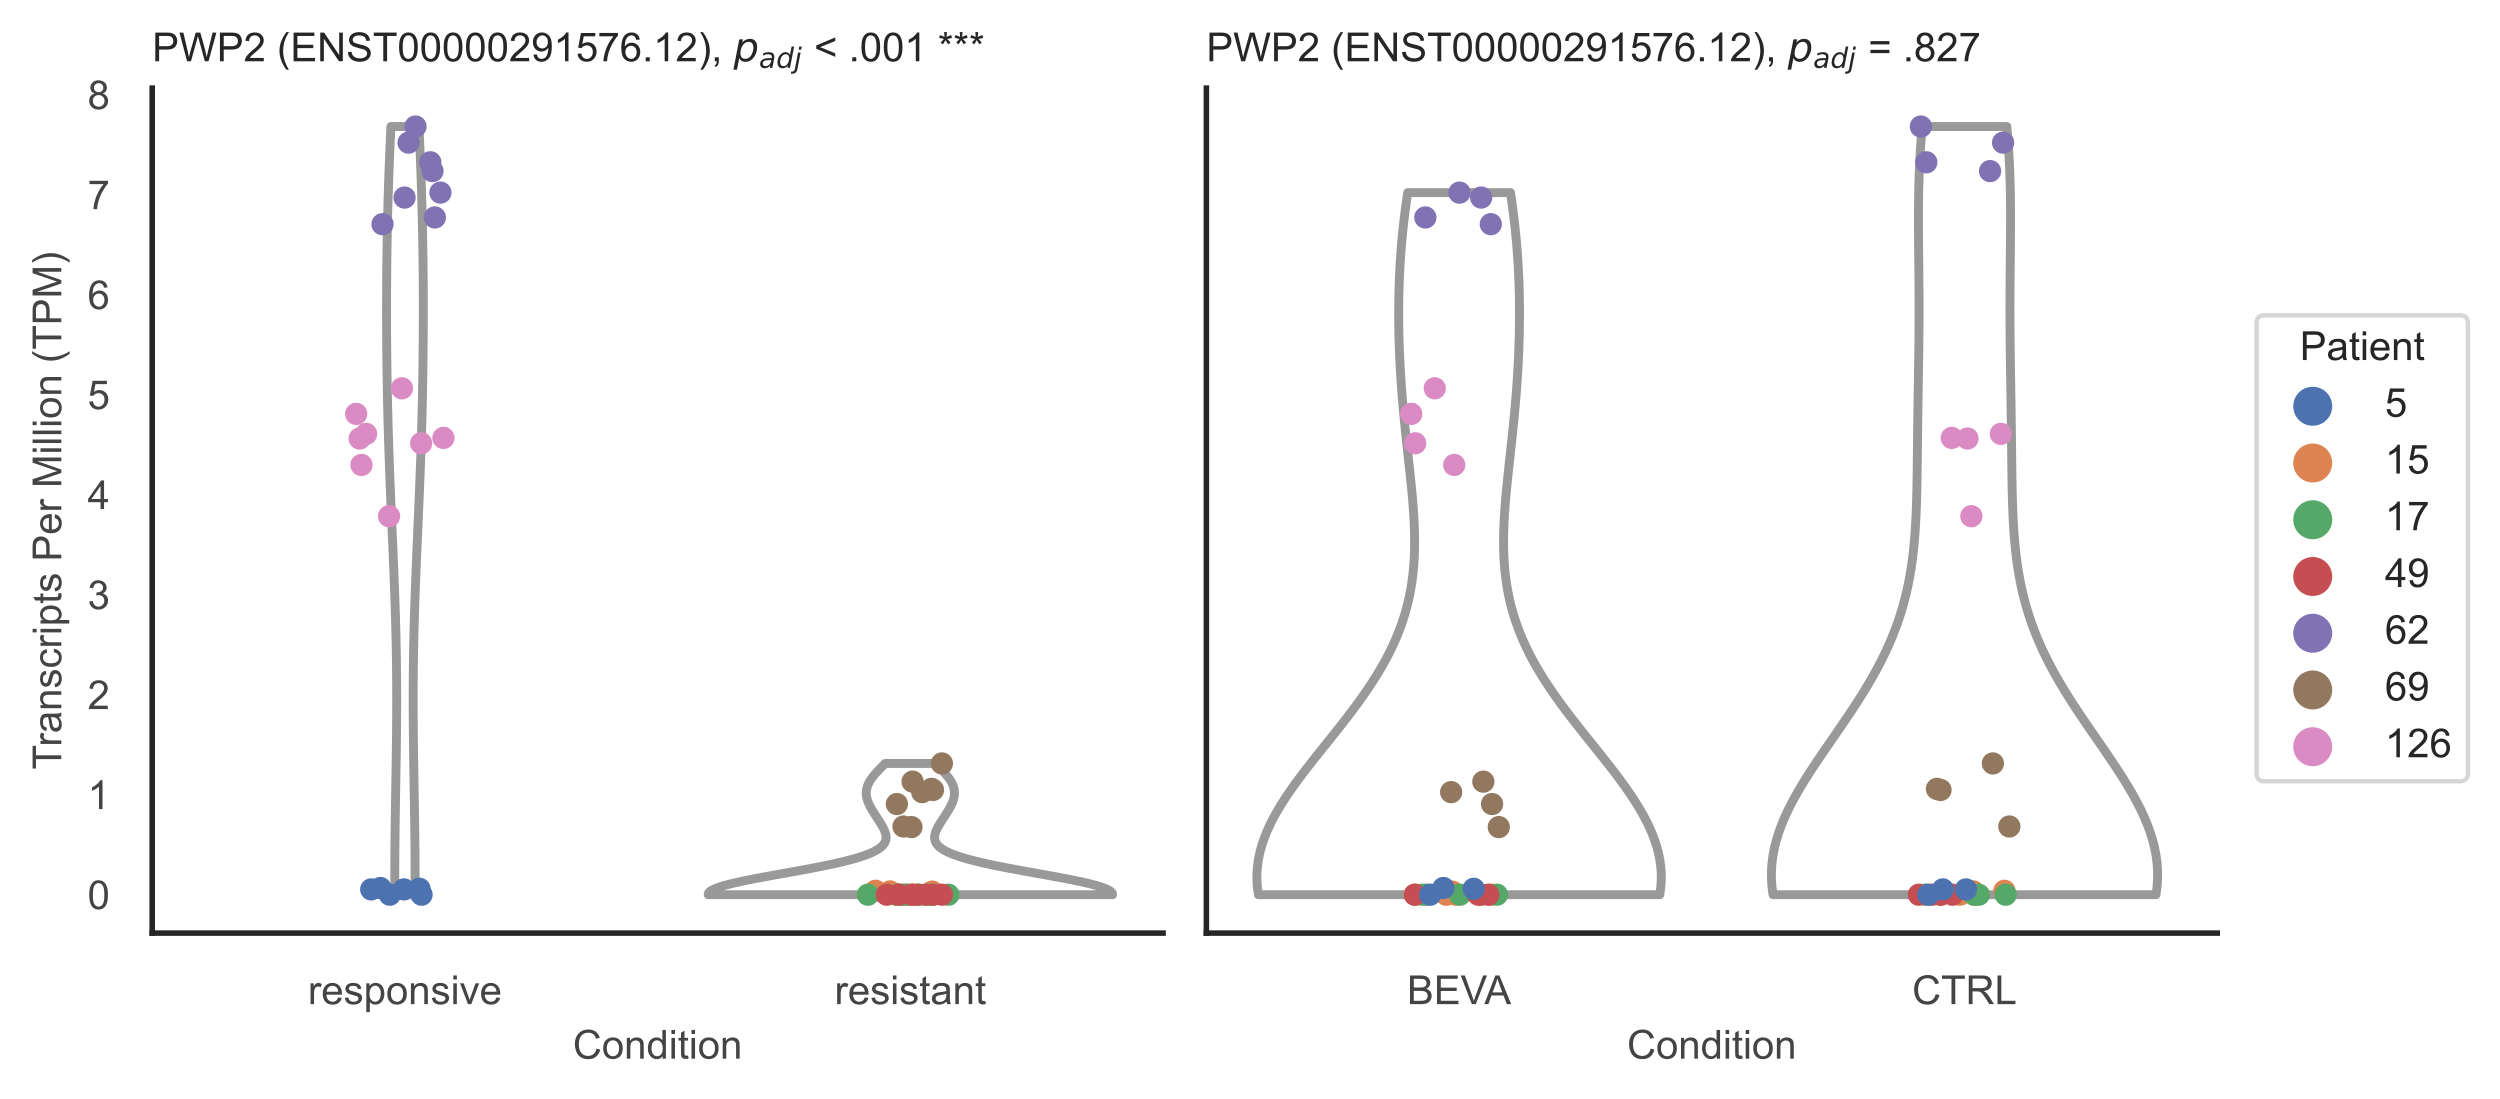 <?xml version="1.0" encoding="utf-8" standalone="no"?>
<!DOCTYPE svg PUBLIC "-//W3C//DTD SVG 1.1//EN"
  "http://www.w3.org/Graphics/SVG/1.1/DTD/svg11.dtd">
<!-- Created with matplotlib (https://matplotlib.org/) -->
<svg height="246.51pt" version="1.1" viewBox="0 0 560.891 246.51" width="560.891pt" xmlns="http://www.w3.org/2000/svg" xmlns:xlink="http://www.w3.org/1999/xlink">
 <defs>
  <style type="text/css">*{stroke-linecap:butt;stroke-linejoin:round;}</style>
 </defs>
 <g id="figure_1">
  <g id="patch_1">
   <path d="M 0 246.51 
L 560.891 246.51 
L 560.891 0 
L 0 0 
z
" style="fill:#ffffff;"/>
  </g>
  <g id="axes_1">
   <g id="patch_2">
    <path d="M 34.151 209.348 
L 260.939 209.348 
L 260.939 19.77 
L 34.151 19.77 
z
" style="fill:#ffffff;"/>
   </g>
   <g id="matplotlib.axis_1">
    <g id="xtick_1">
     <g id="text_1">
      <!-- responsive -->
      <g style="fill:#444444;" transform="translate(69.087 225.29)scale(0.09 -0.09)">
       <defs>
        <path d="M 6.5 0 
L 6.5 51.859 
L 14.406 51.859 
L 14.406 44 
Q 17.438 49.516 20 51.266 
Q 22.562 53.031 25.641 53.031 
Q 30.078 53.031 34.672 50.203 
L 31.641 42.047 
Q 28.422 43.953 25.203 43.953 
Q 22.312 43.953 20.016 42.219 
Q 17.719 40.484 16.75 37.406 
Q 15.281 32.719 15.281 27.156 
L 15.281 0 
z
" id="ArialMT-114"/>
        <path d="M 42.094 16.703 
L 51.172 15.578 
Q 49.031 7.625 43.219 3.219 
Q 37.406 -1.172 28.375 -1.172 
Q 17 -1.172 10.328 5.828 
Q 3.656 12.844 3.656 25.484 
Q 3.656 38.578 10.391 45.797 
Q 17.141 53.031 27.875 53.031 
Q 38.281 53.031 44.875 45.953 
Q 51.469 38.875 51.469 26.031 
Q 51.469 25.25 51.422 23.688 
L 12.75 23.688 
Q 13.234 15.141 17.578 10.594 
Q 21.922 6.062 28.422 6.062 
Q 33.25 6.062 36.672 8.594 
Q 40.094 11.141 42.094 16.703 
z
M 13.234 30.906 
L 42.188 30.906 
Q 41.609 37.453 38.875 40.719 
Q 34.672 45.797 27.984 45.797 
Q 21.922 45.797 17.797 41.75 
Q 13.672 37.703 13.234 30.906 
z
" id="ArialMT-101"/>
        <path d="M 3.078 15.484 
L 11.766 16.844 
Q 12.5 11.625 15.844 8.844 
Q 19.188 6.062 25.203 6.062 
Q 31.25 6.062 34.172 8.516 
Q 37.109 10.984 37.109 14.312 
Q 37.109 17.281 34.516 19 
Q 32.719 20.172 25.531 21.969 
Q 15.875 24.422 12.141 26.203 
Q 8.406 27.984 6.469 31.125 
Q 4.547 34.281 4.547 38.094 
Q 4.547 41.547 6.125 44.5 
Q 7.719 47.469 10.453 49.422 
Q 12.5 50.922 16.031 51.969 
Q 19.578 53.031 23.641 53.031 
Q 29.734 53.031 34.344 51.266 
Q 38.969 49.516 41.156 46.5 
Q 43.359 43.5 44.188 38.484 
L 35.594 37.312 
Q 35.016 41.312 32.203 43.547 
Q 29.391 45.797 24.266 45.797 
Q 18.219 45.797 15.625 43.797 
Q 13.031 41.797 13.031 39.109 
Q 13.031 37.406 14.109 36.031 
Q 15.188 34.625 17.484 33.688 
Q 18.797 33.203 25.25 31.453 
Q 34.578 28.953 38.25 27.359 
Q 41.938 25.781 44.031 22.75 
Q 46.141 19.734 46.141 15.234 
Q 46.141 10.844 43.578 6.953 
Q 41.016 3.078 36.172 0.953 
Q 31.344 -1.172 25.25 -1.172 
Q 15.141 -1.172 9.844 3.031 
Q 4.547 7.234 3.078 15.484 
z
" id="ArialMT-115"/>
        <path d="M 6.594 -19.875 
L 6.594 51.859 
L 14.594 51.859 
L 14.594 45.125 
Q 17.438 49.078 21 51.047 
Q 24.562 53.031 29.641 53.031 
Q 36.281 53.031 41.359 49.609 
Q 46.438 46.188 49.016 39.953 
Q 51.609 33.734 51.609 26.312 
Q 51.609 18.359 48.75 11.984 
Q 45.906 5.609 40.453 2.219 
Q 35.016 -1.172 29 -1.172 
Q 24.609 -1.172 21.109 0.688 
Q 17.625 2.547 15.375 5.375 
L 15.375 -19.875 
z
M 14.547 25.641 
Q 14.547 15.625 18.594 10.844 
Q 22.656 6.062 28.422 6.062 
Q 34.281 6.062 38.453 11.016 
Q 42.625 15.969 42.625 26.375 
Q 42.625 36.281 38.547 41.203 
Q 34.469 46.141 28.812 46.141 
Q 23.188 46.141 18.859 40.891 
Q 14.547 35.641 14.547 25.641 
z
" id="ArialMT-112"/>
        <path d="M 3.328 25.922 
Q 3.328 40.328 11.328 47.266 
Q 18.016 53.031 27.641 53.031 
Q 38.328 53.031 45.109 46.016 
Q 51.906 39.016 51.906 26.656 
Q 51.906 16.656 48.906 10.906 
Q 45.906 5.172 40.156 2 
Q 34.422 -1.172 27.641 -1.172 
Q 16.75 -1.172 10.031 5.812 
Q 3.328 12.797 3.328 25.922 
z
M 12.359 25.922 
Q 12.359 15.969 16.703 11.016 
Q 21.047 6.062 27.641 6.062 
Q 34.188 6.062 38.531 11.031 
Q 42.875 16.016 42.875 26.219 
Q 42.875 35.844 38.5 40.797 
Q 34.125 45.75 27.641 45.75 
Q 21.047 45.75 16.703 40.812 
Q 12.359 35.891 12.359 25.922 
z
" id="ArialMT-111"/>
        <path d="M 6.594 0 
L 6.594 51.859 
L 14.5 51.859 
L 14.5 44.484 
Q 20.219 53.031 31 53.031 
Q 35.688 53.031 39.625 51.344 
Q 43.562 49.656 45.516 46.922 
Q 47.469 44.188 48.25 40.438 
Q 48.734 37.984 48.734 31.891 
L 48.734 0 
L 39.938 0 
L 39.938 31.547 
Q 39.938 36.922 38.906 39.578 
Q 37.891 42.234 35.281 43.812 
Q 32.672 45.406 29.156 45.406 
Q 23.531 45.406 19.453 41.844 
Q 15.375 38.281 15.375 28.328 
L 15.375 0 
z
" id="ArialMT-110"/>
        <path d="M 6.641 61.469 
L 6.641 71.578 
L 15.438 71.578 
L 15.438 61.469 
z
M 6.641 0 
L 6.641 51.859 
L 15.438 51.859 
L 15.438 0 
z
" id="ArialMT-105"/>
        <path d="M 21 0 
L 1.266 51.859 
L 10.547 51.859 
L 21.688 20.797 
Q 23.484 15.766 25 10.359 
Q 26.172 14.453 28.266 20.219 
L 39.797 51.859 
L 48.828 51.859 
L 29.203 0 
z
" id="ArialMT-118"/>
       </defs>
       <use xlink:href="#ArialMT-114"/>
       <use x="33.301" xlink:href="#ArialMT-101"/>
       <use x="88.916" xlink:href="#ArialMT-115"/>
       <use x="138.916" xlink:href="#ArialMT-112"/>
       <use x="194.531" xlink:href="#ArialMT-111"/>
       <use x="250.146" xlink:href="#ArialMT-110"/>
       <use x="305.762" xlink:href="#ArialMT-115"/>
       <use x="355.762" xlink:href="#ArialMT-105"/>
       <use x="377.979" xlink:href="#ArialMT-118"/>
       <use x="427.979" xlink:href="#ArialMT-101"/>
      </g>
     </g>
    </g>
    <g id="xtick_2">
     <g id="text_2">
      <!-- resistant -->
      <g style="fill:#444444;" transform="translate(187.236 225.29)scale(0.09 -0.09)">
       <defs>
        <path d="M 25.781 7.859 
L 27.047 0.094 
Q 23.344 -0.688 20.406 -0.688 
Q 15.625 -0.688 12.984 0.828 
Q 10.359 2.344 9.281 4.812 
Q 8.203 7.281 8.203 15.188 
L 8.203 45.016 
L 1.766 45.016 
L 1.766 51.859 
L 8.203 51.859 
L 8.203 64.703 
L 16.938 69.969 
L 16.938 51.859 
L 25.781 51.859 
L 25.781 45.016 
L 16.938 45.016 
L 16.938 14.703 
Q 16.938 10.938 17.406 9.859 
Q 17.875 8.797 18.922 8.156 
Q 19.969 7.516 21.922 7.516 
Q 23.391 7.516 25.781 7.859 
z
" id="ArialMT-116"/>
        <path d="M 40.438 6.391 
Q 35.547 2.25 31.031 0.531 
Q 26.516 -1.172 21.344 -1.172 
Q 12.797 -1.172 8.203 3 
Q 3.609 7.172 3.609 13.672 
Q 3.609 17.484 5.344 20.625 
Q 7.078 23.781 9.891 25.688 
Q 12.703 27.594 16.219 28.562 
Q 18.797 29.25 24.031 29.891 
Q 34.672 31.156 39.703 32.906 
Q 39.75 34.719 39.75 35.203 
Q 39.75 40.578 37.25 42.781 
Q 33.891 45.75 27.25 45.75 
Q 21.047 45.75 18.094 43.578 
Q 15.141 41.406 13.719 35.891 
L 5.125 37.062 
Q 6.297 42.578 8.984 45.969 
Q 11.672 49.359 16.75 51.188 
Q 21.828 53.031 28.516 53.031 
Q 35.156 53.031 39.297 51.469 
Q 43.453 49.906 45.406 47.531 
Q 47.359 45.172 48.141 41.547 
Q 48.578 39.312 48.578 33.453 
L 48.578 21.734 
Q 48.578 9.469 49.141 6.219 
Q 49.703 2.984 51.375 0 
L 42.188 0 
Q 40.828 2.734 40.438 6.391 
z
M 39.703 26.031 
Q 34.906 24.078 25.344 22.703 
Q 19.922 21.922 17.672 20.938 
Q 15.438 19.969 14.203 18.094 
Q 12.984 16.219 12.984 13.922 
Q 12.984 10.406 15.641 8.062 
Q 18.312 5.719 23.438 5.719 
Q 28.516 5.719 32.469 7.938 
Q 36.422 10.156 38.281 14.016 
Q 39.703 17 39.703 22.797 
z
" id="ArialMT-97"/>
       </defs>
       <use xlink:href="#ArialMT-114"/>
       <use x="33.301" xlink:href="#ArialMT-101"/>
       <use x="88.916" xlink:href="#ArialMT-115"/>
       <use x="138.916" xlink:href="#ArialMT-105"/>
       <use x="161.133" xlink:href="#ArialMT-115"/>
       <use x="211.133" xlink:href="#ArialMT-116"/>
       <use x="238.916" xlink:href="#ArialMT-97"/>
       <use x="294.531" xlink:href="#ArialMT-110"/>
       <use x="350.146" xlink:href="#ArialMT-116"/>
      </g>
     </g>
    </g>
    <g id="text_3">
     <!-- Condition -->
     <g style="fill:#444444;" transform="translate(128.533 237.521)scale(0.09 -0.09)">
      <defs>
       <path d="M 58.797 25.094 
L 68.266 22.703 
Q 65.281 11.031 57.547 4.906 
Q 49.812 -1.219 38.625 -1.219 
Q 27.047 -1.219 19.797 3.484 
Q 12.547 8.203 8.766 17.141 
Q 4.984 26.078 4.984 36.328 
Q 4.984 47.516 9.25 55.828 
Q 13.531 64.156 21.406 68.469 
Q 29.297 72.797 38.766 72.797 
Q 49.516 72.797 56.828 67.328 
Q 64.156 61.859 67.047 51.953 
L 57.719 49.75 
Q 55.219 57.562 50.484 61.125 
Q 45.75 64.703 38.578 64.703 
Q 30.328 64.703 24.781 60.734 
Q 19.234 56.781 16.984 50.109 
Q 14.75 43.453 14.75 36.375 
Q 14.75 27.25 17.406 20.438 
Q 20.062 13.625 25.672 10.25 
Q 31.297 6.891 37.844 6.891 
Q 45.797 6.891 51.312 11.469 
Q 56.844 16.062 58.797 25.094 
z
" id="ArialMT-67"/>
       <path d="M 40.234 0 
L 40.234 6.547 
Q 35.297 -1.172 25.734 -1.172 
Q 19.531 -1.172 14.328 2.25 
Q 9.125 5.672 6.266 11.797 
Q 3.422 17.922 3.422 25.875 
Q 3.422 33.641 6 39.969 
Q 8.594 46.297 13.766 49.656 
Q 18.953 53.031 25.344 53.031 
Q 30.031 53.031 33.688 51.047 
Q 37.359 49.078 39.656 45.906 
L 39.656 71.578 
L 48.391 71.578 
L 48.391 0 
z
M 12.453 25.875 
Q 12.453 15.922 16.641 10.984 
Q 20.844 6.062 26.562 6.062 
Q 32.328 6.062 36.344 10.766 
Q 40.375 15.484 40.375 25.141 
Q 40.375 35.797 36.266 40.766 
Q 32.172 45.75 26.172 45.75 
Q 20.312 45.75 16.375 40.969 
Q 12.453 36.188 12.453 25.875 
z
" id="ArialMT-100"/>
      </defs>
      <use xlink:href="#ArialMT-67"/>
      <use x="72.217" xlink:href="#ArialMT-111"/>
      <use x="127.832" xlink:href="#ArialMT-110"/>
      <use x="183.447" xlink:href="#ArialMT-100"/>
      <use x="239.062" xlink:href="#ArialMT-105"/>
      <use x="261.279" xlink:href="#ArialMT-116"/>
      <use x="289.062" xlink:href="#ArialMT-105"/>
      <use x="311.279" xlink:href="#ArialMT-111"/>
      <use x="366.895" xlink:href="#ArialMT-110"/>
     </g>
    </g>
   </g>
   <g id="matplotlib.axis_2">
    <g id="ytick_1">
     <g id="text_4">
      <!-- 0 -->
      <g style="fill:#444444;" transform="translate(19.646 203.952)scale(0.09 -0.09)">
       <defs>
        <path d="M 4.156 35.297 
Q 4.156 48 6.766 55.734 
Q 9.375 63.484 14.516 67.672 
Q 19.672 71.875 27.484 71.875 
Q 33.25 71.875 37.594 69.547 
Q 41.938 67.234 44.766 62.859 
Q 47.609 58.5 49.219 52.219 
Q 50.828 45.953 50.828 35.297 
Q 50.828 22.703 48.234 14.969 
Q 45.656 7.234 40.5 3 
Q 35.359 -1.219 27.484 -1.219 
Q 17.141 -1.219 11.234 6.203 
Q 4.156 15.141 4.156 35.297 
z
M 13.188 35.297 
Q 13.188 17.672 17.312 11.828 
Q 21.438 6 27.484 6 
Q 33.547 6 37.672 11.859 
Q 41.797 17.719 41.797 35.297 
Q 41.797 52.984 37.672 58.781 
Q 33.547 64.594 27.391 64.594 
Q 21.344 64.594 17.719 59.469 
Q 13.188 52.938 13.188 35.297 
z
" id="ArialMT-48"/>
       </defs>
       <use xlink:href="#ArialMT-48"/>
      </g>
     </g>
    </g>
    <g id="ytick_2">
     <g id="text_5">
      <!-- 1 -->
      <g style="fill:#444444;" transform="translate(19.646 181.518)scale(0.09 -0.09)">
       <defs>
        <path d="M 37.25 0 
L 28.469 0 
L 28.469 56 
Q 25.297 52.984 20.141 49.953 
Q 14.984 46.922 10.891 45.406 
L 10.891 53.906 
Q 18.266 57.375 23.781 62.297 
Q 29.297 67.234 31.594 71.875 
L 37.25 71.875 
z
" id="ArialMT-49"/>
       </defs>
       <use xlink:href="#ArialMT-49"/>
      </g>
     </g>
    </g>
    <g id="ytick_3">
     <g id="text_6">
      <!-- 2 -->
      <g style="fill:#444444;" transform="translate(19.646 159.085)scale(0.09 -0.09)">
       <defs>
        <path d="M 50.344 8.453 
L 50.344 0 
L 3.031 0 
Q 2.938 3.172 4.047 6.109 
Q 5.859 10.938 9.828 15.625 
Q 13.812 20.312 21.344 26.469 
Q 33.016 36.031 37.109 41.625 
Q 41.219 47.219 41.219 52.203 
Q 41.219 57.422 37.469 61 
Q 33.734 64.594 27.734 64.594 
Q 21.391 64.594 17.578 60.781 
Q 13.766 56.984 13.719 50.25 
L 4.688 51.172 
Q 5.609 61.281 11.656 66.578 
Q 17.719 71.875 27.938 71.875 
Q 38.234 71.875 44.234 66.156 
Q 50.25 60.453 50.25 52 
Q 50.25 47.703 48.484 43.547 
Q 46.734 39.406 42.656 34.812 
Q 38.578 30.219 29.109 22.219 
Q 21.188 15.578 18.938 13.203 
Q 16.703 10.844 15.234 8.453 
z
" id="ArialMT-50"/>
       </defs>
       <use xlink:href="#ArialMT-50"/>
      </g>
     </g>
    </g>
    <g id="ytick_4">
     <g id="text_7">
      <!-- 3 -->
      <g style="fill:#444444;" transform="translate(19.646 136.651)scale(0.09 -0.09)">
       <defs>
        <path d="M 4.203 18.891 
L 12.984 20.062 
Q 14.5 12.594 18.141 9.297 
Q 21.781 6 27 6 
Q 33.203 6 37.469 10.297 
Q 41.75 14.594 41.75 20.953 
Q 41.75 27 37.797 30.922 
Q 33.844 34.859 27.734 34.859 
Q 25.25 34.859 21.531 33.891 
L 22.516 41.609 
Q 23.391 41.5 23.922 41.5 
Q 29.547 41.5 34.031 44.422 
Q 38.531 47.359 38.531 53.469 
Q 38.531 58.297 35.25 61.469 
Q 31.984 64.656 26.812 64.656 
Q 21.688 64.656 18.266 61.422 
Q 14.844 58.203 13.875 51.766 
L 5.078 53.328 
Q 6.688 62.156 12.391 67.016 
Q 18.109 71.875 26.609 71.875 
Q 32.469 71.875 37.391 69.359 
Q 42.328 66.844 44.938 62.5 
Q 47.562 58.156 47.562 53.266 
Q 47.562 48.641 45.062 44.828 
Q 42.578 41.016 37.703 38.766 
Q 44.047 37.312 47.562 32.688 
Q 51.078 28.078 51.078 21.141 
Q 51.078 11.766 44.234 5.25 
Q 37.406 -1.266 26.953 -1.266 
Q 17.531 -1.266 11.297 4.344 
Q 5.078 9.969 4.203 18.891 
z
" id="ArialMT-51"/>
       </defs>
       <use xlink:href="#ArialMT-51"/>
      </g>
     </g>
    </g>
    <g id="ytick_5">
     <g id="text_8">
      <!-- 4 -->
      <g style="fill:#444444;" transform="translate(19.646 114.217)scale(0.09 -0.09)">
       <defs>
        <path d="M 32.328 0 
L 32.328 17.141 
L 1.266 17.141 
L 1.266 25.203 
L 33.938 71.578 
L 41.109 71.578 
L 41.109 25.203 
L 50.781 25.203 
L 50.781 17.141 
L 41.109 17.141 
L 41.109 0 
z
M 32.328 25.203 
L 32.328 57.469 
L 9.906 25.203 
z
" id="ArialMT-52"/>
       </defs>
       <use xlink:href="#ArialMT-52"/>
      </g>
     </g>
    </g>
    <g id="ytick_6">
     <g id="text_9">
      <!-- 5 -->
      <g style="fill:#444444;" transform="translate(19.646 91.784)scale(0.09 -0.09)">
       <defs>
        <path d="M 4.156 18.75 
L 13.375 19.531 
Q 14.406 12.797 18.141 9.391 
Q 21.875 6 27.156 6 
Q 33.5 6 37.891 10.781 
Q 42.281 15.578 42.281 23.484 
Q 42.281 31 38.062 35.344 
Q 33.844 39.703 27 39.703 
Q 22.75 39.703 19.328 37.766 
Q 15.922 35.844 13.969 32.766 
L 5.719 33.844 
L 12.641 70.609 
L 48.25 70.609 
L 48.25 62.203 
L 19.672 62.203 
L 15.828 42.969 
Q 22.266 47.469 29.344 47.469 
Q 38.719 47.469 45.156 40.969 
Q 51.609 34.469 51.609 24.266 
Q 51.609 14.547 45.953 7.469 
Q 39.062 -1.219 27.156 -1.219 
Q 17.391 -1.219 11.203 4.25 
Q 5.031 9.719 4.156 18.75 
z
" id="ArialMT-53"/>
       </defs>
       <use xlink:href="#ArialMT-53"/>
      </g>
     </g>
    </g>
    <g id="ytick_7">
     <g id="text_10">
      <!-- 6 -->
      <g style="fill:#444444;" transform="translate(19.646 69.35)scale(0.09 -0.09)">
       <defs>
        <path d="M 49.75 54.047 
L 41.016 53.375 
Q 39.844 58.547 37.703 60.891 
Q 34.125 64.656 28.906 64.656 
Q 24.703 64.656 21.531 62.312 
Q 17.391 59.281 14.984 53.469 
Q 12.594 47.656 12.5 36.922 
Q 15.672 41.75 20.266 44.094 
Q 24.859 46.438 29.891 46.438 
Q 38.672 46.438 44.844 39.969 
Q 51.031 33.5 51.031 23.25 
Q 51.031 16.5 48.125 10.719 
Q 45.219 4.938 40.141 1.859 
Q 35.062 -1.219 28.609 -1.219 
Q 17.625 -1.219 10.688 6.859 
Q 3.766 14.938 3.766 33.5 
Q 3.766 54.25 11.422 63.672 
Q 18.109 71.875 29.438 71.875 
Q 37.891 71.875 43.281 67.141 
Q 48.688 62.406 49.75 54.047 
z
M 13.875 23.188 
Q 13.875 18.656 15.797 14.5 
Q 17.719 10.359 21.188 8.172 
Q 24.656 6 28.469 6 
Q 34.031 6 38.031 10.484 
Q 42.047 14.984 42.047 22.703 
Q 42.047 30.125 38.078 34.391 
Q 34.125 38.672 28.125 38.672 
Q 22.172 38.672 18.016 34.391 
Q 13.875 30.125 13.875 23.188 
z
" id="ArialMT-54"/>
       </defs>
       <use xlink:href="#ArialMT-54"/>
      </g>
     </g>
    </g>
    <g id="ytick_8">
     <g id="text_11">
      <!-- 7 -->
      <g style="fill:#444444;" transform="translate(19.646 46.916)scale(0.09 -0.09)">
       <defs>
        <path d="M 4.734 62.203 
L 4.734 70.656 
L 51.078 70.656 
L 51.078 63.812 
Q 44.234 56.547 37.516 44.484 
Q 30.812 32.422 27.156 19.672 
Q 24.516 10.688 23.781 0 
L 14.75 0 
Q 14.891 8.453 18.062 20.406 
Q 21.234 32.375 27.172 43.484 
Q 33.109 54.594 39.797 62.203 
z
" id="ArialMT-55"/>
       </defs>
       <use xlink:href="#ArialMT-55"/>
      </g>
     </g>
    </g>
    <g id="ytick_9">
     <g id="text_12">
      <!-- 8 -->
      <g style="fill:#444444;" transform="translate(19.646 24.482)scale(0.09 -0.09)">
       <defs>
        <path d="M 17.672 38.812 
Q 12.203 40.828 9.562 44.531 
Q 6.938 48.25 6.938 53.422 
Q 6.938 61.234 12.547 66.547 
Q 18.172 71.875 27.484 71.875 
Q 36.859 71.875 42.578 66.422 
Q 48.297 60.984 48.297 53.172 
Q 48.297 48.188 45.672 44.5 
Q 43.062 40.828 37.75 38.812 
Q 44.344 36.672 47.781 31.875 
Q 51.219 27.094 51.219 20.453 
Q 51.219 11.281 44.719 5.031 
Q 38.234 -1.219 27.641 -1.219 
Q 17.047 -1.219 10.547 5.047 
Q 4.047 11.328 4.047 20.703 
Q 4.047 27.688 7.594 32.391 
Q 11.141 37.109 17.672 38.812 
z
M 15.922 53.719 
Q 15.922 48.641 19.188 45.406 
Q 22.469 42.188 27.688 42.188 
Q 32.766 42.188 36.016 45.375 
Q 39.266 48.578 39.266 53.219 
Q 39.266 58.062 35.906 61.359 
Q 32.562 64.656 27.594 64.656 
Q 22.562 64.656 19.234 61.422 
Q 15.922 58.203 15.922 53.719 
z
M 13.094 20.656 
Q 13.094 16.891 14.875 13.375 
Q 16.656 9.859 20.172 7.922 
Q 23.688 6 27.734 6 
Q 34.031 6 38.125 10.047 
Q 42.234 14.109 42.234 20.359 
Q 42.234 26.703 38.016 30.859 
Q 33.797 35.016 27.438 35.016 
Q 21.234 35.016 17.156 30.906 
Q 13.094 26.812 13.094 20.656 
z
" id="ArialMT-56"/>
       </defs>
       <use xlink:href="#ArialMT-56"/>
      </g>
     </g>
    </g>
    <g id="text_13">
     <!-- Transcripts Per Million (TPM) -->
     <g style="fill:#444444;" transform="translate(13.752 172.644)rotate(-90)scale(0.09 -0.09)">
      <defs>
       <path d="M 25.922 0 
L 25.922 63.141 
L 2.344 63.141 
L 2.344 71.578 
L 59.078 71.578 
L 59.078 63.141 
L 35.406 63.141 
L 35.406 0 
z
" id="ArialMT-84"/>
       <path d="M 40.438 19 
L 49.078 17.875 
Q 47.656 8.938 41.812 3.875 
Q 35.984 -1.172 27.484 -1.172 
Q 16.844 -1.172 10.375 5.781 
Q 3.906 12.75 3.906 25.734 
Q 3.906 34.125 6.688 40.422 
Q 9.469 46.734 15.156 49.875 
Q 20.844 53.031 27.547 53.031 
Q 35.984 53.031 41.359 48.75 
Q 46.734 44.484 48.25 36.625 
L 39.703 35.297 
Q 38.484 40.531 35.375 43.156 
Q 32.281 45.797 27.875 45.797 
Q 21.234 45.797 17.078 41.031 
Q 12.938 36.281 12.938 25.984 
Q 12.938 15.531 16.938 10.797 
Q 20.953 6.062 27.391 6.062 
Q 32.562 6.062 36.031 9.234 
Q 39.5 12.406 40.438 19 
z
" id="ArialMT-99"/>
       <path id="ArialMT-32"/>
       <path d="M 7.719 0 
L 7.719 71.578 
L 34.719 71.578 
Q 41.844 71.578 45.609 70.906 
Q 50.875 70.016 54.438 67.547 
Q 58.016 65.094 60.188 60.641 
Q 62.359 56.203 62.359 50.875 
Q 62.359 41.75 56.547 35.422 
Q 50.734 29.109 35.547 29.109 
L 17.188 29.109 
L 17.188 0 
z
M 17.188 37.547 
L 35.688 37.547 
Q 44.875 37.547 48.734 40.969 
Q 52.594 44.391 52.594 50.594 
Q 52.594 55.078 50.312 58.266 
Q 48.047 61.469 44.344 62.5 
Q 41.938 63.141 35.5 63.141 
L 17.188 63.141 
z
" id="ArialMT-80"/>
       <path d="M 7.422 0 
L 7.422 71.578 
L 21.688 71.578 
L 38.625 20.906 
Q 40.969 13.812 42.047 10.297 
Q 43.266 14.203 45.844 21.781 
L 62.984 71.578 
L 75.734 71.578 
L 75.734 0 
L 66.609 0 
L 66.609 59.906 
L 45.797 0 
L 37.25 0 
L 16.547 60.938 
L 16.547 0 
z
" id="ArialMT-77"/>
       <path d="M 6.391 0 
L 6.391 71.578 
L 15.188 71.578 
L 15.188 0 
z
" id="ArialMT-108"/>
       <path d="M 23.391 -21.047 
Q 16.109 -11.859 11.078 0.438 
Q 6.062 12.75 6.062 25.922 
Q 6.062 37.547 9.812 48.188 
Q 14.203 60.547 23.391 72.797 
L 29.688 72.797 
Q 23.781 62.641 21.875 58.297 
Q 18.891 51.562 17.188 44.234 
Q 15.094 35.109 15.094 25.875 
Q 15.094 2.391 29.688 -21.047 
z
" id="ArialMT-40"/>
       <path d="M 12.359 -21.047 
L 6.062 -21.047 
Q 20.656 2.391 20.656 25.875 
Q 20.656 35.062 18.562 44.094 
Q 16.891 51.422 13.922 58.156 
Q 12.016 62.547 6.062 72.797 
L 12.359 72.797 
Q 21.531 60.547 25.922 48.188 
Q 29.688 37.547 29.688 25.922 
Q 29.688 12.75 24.625 0.438 
Q 19.578 -11.859 12.359 -21.047 
z
" id="ArialMT-41"/>
      </defs>
      <use xlink:href="#ArialMT-84"/>
      <use x="57.334" xlink:href="#ArialMT-114"/>
      <use x="90.635" xlink:href="#ArialMT-97"/>
      <use x="146.25" xlink:href="#ArialMT-110"/>
      <use x="201.865" xlink:href="#ArialMT-115"/>
      <use x="251.865" xlink:href="#ArialMT-99"/>
      <use x="301.865" xlink:href="#ArialMT-114"/>
      <use x="335.166" xlink:href="#ArialMT-105"/>
      <use x="357.383" xlink:href="#ArialMT-112"/>
      <use x="412.998" xlink:href="#ArialMT-116"/>
      <use x="440.781" xlink:href="#ArialMT-115"/>
      <use x="490.781" xlink:href="#ArialMT-32"/>
      <use x="518.564" xlink:href="#ArialMT-80"/>
      <use x="585.264" xlink:href="#ArialMT-101"/>
      <use x="640.879" xlink:href="#ArialMT-114"/>
      <use x="674.18" xlink:href="#ArialMT-32"/>
      <use x="701.963" xlink:href="#ArialMT-77"/>
      <use x="785.264" xlink:href="#ArialMT-105"/>
      <use x="807.48" xlink:href="#ArialMT-108"/>
      <use x="829.697" xlink:href="#ArialMT-108"/>
      <use x="851.914" xlink:href="#ArialMT-105"/>
      <use x="874.131" xlink:href="#ArialMT-111"/>
      <use x="929.746" xlink:href="#ArialMT-110"/>
      <use x="985.361" xlink:href="#ArialMT-32"/>
      <use x="1013.145" xlink:href="#ArialMT-40"/>
      <use x="1046.445" xlink:href="#ArialMT-84"/>
      <use x="1107.529" xlink:href="#ArialMT-80"/>
      <use x="1174.229" xlink:href="#ArialMT-77"/>
      <use x="1257.529" xlink:href="#ArialMT-41"/>
     </g>
    </g>
   </g>
   <g id="PolyCollection_1">
    <defs>
     <path d="M 93.114 -45.779 
L 88.582 -45.779 
L 88.574 -47.52 
L 88.571 -49.26 
L 88.572 -51.001 
L 88.577 -52.742 
L 88.586 -54.483 
L 88.599 -56.224 
L 88.615 -57.965 
L 88.635 -59.706 
L 88.657 -61.446 
L 88.681 -63.187 
L 88.707 -64.928 
L 88.734 -66.669 
L 88.763 -68.41 
L 88.791 -70.151 
L 88.82 -71.891 
L 88.848 -73.632 
L 88.875 -75.373 
L 88.901 -77.114 
L 88.924 -78.855 
L 88.945 -80.596 
L 88.963 -82.337 
L 88.978 -84.077 
L 88.989 -85.818 
L 88.997 -87.559 
L 88.999 -89.3 
L 88.998 -91.041 
L 88.992 -92.782 
L 88.981 -94.522 
L 88.965 -96.263 
L 88.943 -98.004 
L 88.917 -99.745 
L 88.886 -101.486 
L 88.85 -103.227 
L 88.809 -104.968 
L 88.763 -106.708 
L 88.714 -108.449 
L 88.659 -110.19 
L 88.601 -111.931 
L 88.54 -113.672 
L 88.475 -115.413 
L 88.408 -117.153 
L 88.337 -118.894 
L 88.265 -120.635 
L 88.192 -122.376 
L 88.117 -124.117 
L 88.041 -125.858 
L 87.965 -127.599 
L 87.889 -129.339 
L 87.813 -131.08 
L 87.738 -132.821 
L 87.665 -134.562 
L 87.593 -136.303 
L 87.522 -138.044 
L 87.454 -139.784 
L 87.388 -141.525 
L 87.325 -143.266 
L 87.264 -145.007 
L 87.206 -146.748 
L 87.152 -148.489 
L 87.1 -150.229 
L 87.052 -151.97 
L 87.008 -153.711 
L 86.966 -155.452 
L 86.928 -157.193 
L 86.893 -158.934 
L 86.862 -160.675 
L 86.834 -162.415 
L 86.809 -164.156 
L 86.788 -165.897 
L 86.77 -167.638 
L 86.755 -169.379 
L 86.743 -171.12 
L 86.734 -172.86 
L 86.729 -174.601 
L 86.726 -176.342 
L 86.727 -178.083 
L 86.731 -179.824 
L 86.738 -181.565 
L 86.748 -183.306 
L 86.761 -185.046 
L 86.778 -186.787 
L 86.798 -188.528 
L 86.822 -190.269 
L 86.849 -192.01 
L 86.88 -193.751 
L 86.914 -195.491 
L 86.952 -197.232 
L 86.994 -198.973 
L 87.04 -200.714 
L 87.089 -202.455 
L 87.142 -204.196 
L 87.2 -205.937 
L 87.261 -207.677 
L 87.326 -209.418 
L 87.394 -211.159 
L 87.466 -212.9 
L 87.542 -214.641 
L 87.621 -216.382 
L 87.703 -218.122 
L 93.993 -218.122 
L 93.993 -218.122 
L 94.075 -216.382 
L 94.154 -214.641 
L 94.229 -212.9 
L 94.302 -211.159 
L 94.37 -209.418 
L 94.435 -207.677 
L 94.496 -205.937 
L 94.553 -204.196 
L 94.607 -202.455 
L 94.656 -200.714 
L 94.702 -198.973 
L 94.744 -197.232 
L 94.782 -195.491 
L 94.816 -193.751 
L 94.847 -192.01 
L 94.874 -190.269 
L 94.897 -188.528 
L 94.917 -186.787 
L 94.934 -185.046 
L 94.948 -183.306 
L 94.958 -181.565 
L 94.965 -179.824 
L 94.969 -178.083 
L 94.969 -176.342 
L 94.967 -174.601 
L 94.961 -172.86 
L 94.953 -171.12 
L 94.941 -169.379 
L 94.926 -167.638 
L 94.908 -165.897 
L 94.886 -164.156 
L 94.862 -162.415 
L 94.834 -160.675 
L 94.802 -158.934 
L 94.768 -157.193 
L 94.729 -155.452 
L 94.688 -153.711 
L 94.643 -151.97 
L 94.595 -150.229 
L 94.544 -148.489 
L 94.489 -146.748 
L 94.432 -145.007 
L 94.371 -143.266 
L 94.308 -141.525 
L 94.242 -139.784 
L 94.173 -138.044 
L 94.103 -136.303 
L 94.031 -134.562 
L 93.957 -132.821 
L 93.882 -131.08 
L 93.807 -129.339 
L 93.731 -127.599 
L 93.655 -125.858 
L 93.579 -124.117 
L 93.504 -122.376 
L 93.43 -120.635 
L 93.358 -118.894 
L 93.288 -117.153 
L 93.221 -115.413 
L 93.156 -113.672 
L 93.094 -111.931 
L 93.036 -110.19 
L 92.982 -108.449 
L 92.932 -106.708 
L 92.887 -104.968 
L 92.846 -103.227 
L 92.81 -101.486 
L 92.778 -99.745 
L 92.752 -98.004 
L 92.731 -96.263 
L 92.715 -94.522 
L 92.704 -92.782 
L 92.698 -91.041 
L 92.696 -89.3 
L 92.699 -87.559 
L 92.706 -85.818 
L 92.718 -84.077 
L 92.732 -82.337 
L 92.751 -80.596 
L 92.772 -78.855 
L 92.795 -77.114 
L 92.82 -75.373 
L 92.847 -73.632 
L 92.876 -71.891 
L 92.904 -70.151 
L 92.933 -68.41 
L 92.961 -66.669 
L 92.989 -64.928 
L 93.015 -63.187 
L 93.039 -61.446 
L 93.061 -59.706 
L 93.08 -57.965 
L 93.097 -56.224 
L 93.11 -54.483 
L 93.119 -52.742 
L 93.124 -51.001 
L 93.125 -49.26 
L 93.122 -47.52 
L 93.114 -45.779 
z
" id="m3ccf8dda89" style="stroke:#999999;stroke-width:2;"/>
    </defs>
    <g clip-path="url(#p811f605f31)">
     <use style="fill:#ffffff;stroke:#999999;stroke-width:2;" x="0" xlink:href="#m3ccf8dda89" y="246.51"/>
    </g>
   </g>
   <g id="PolyCollection_2">
    <defs>
     <path d="M 249.599 -45.779 
L 158.884 -45.779 
L 158.915 -46.076 
L 159.118 -46.374 
L 159.492 -46.671 
L 160.031 -46.968 
L 160.73 -47.266 
L 161.58 -47.563 
L 162.571 -47.861 
L 163.693 -48.158 
L 164.932 -48.456 
L 166.275 -48.753 
L 167.708 -49.051 
L 169.216 -49.348 
L 170.783 -49.645 
L 172.395 -49.943 
L 174.037 -50.24 
L 175.693 -50.538 
L 177.35 -50.835 
L 178.993 -51.133 
L 180.611 -51.43 
L 182.193 -51.727 
L 183.727 -52.025 
L 185.204 -52.322 
L 186.617 -52.62 
L 187.959 -52.917 
L 189.225 -53.215 
L 190.41 -53.512 
L 191.512 -53.809 
L 192.529 -54.107 
L 193.46 -54.404 
L 194.305 -54.702 
L 195.066 -54.999 
L 195.745 -55.297 
L 196.344 -55.594 
L 196.866 -55.891 
L 197.316 -56.189 
L 197.696 -56.486 
L 198.012 -56.784 
L 198.268 -57.081 
L 198.468 -57.379 
L 198.617 -57.676 
L 198.719 -57.974 
L 198.78 -58.271 
L 198.803 -58.568 
L 198.791 -58.866 
L 198.75 -59.163 
L 198.683 -59.461 
L 198.592 -59.758 
L 198.481 -60.056 
L 198.353 -60.353 
L 198.211 -60.65 
L 198.056 -60.948 
L 197.891 -61.245 
L 197.718 -61.543 
L 197.537 -61.84 
L 197.352 -62.138 
L 197.163 -62.435 
L 196.971 -62.732 
L 196.777 -63.03 
L 196.584 -63.327 
L 196.391 -63.625 
L 196.201 -63.922 
L 196.013 -64.22 
L 195.829 -64.517 
L 195.651 -64.814 
L 195.479 -65.112 
L 195.314 -65.409 
L 195.159 -65.707 
L 195.013 -66.004 
L 194.878 -66.302 
L 194.756 -66.599 
L 194.647 -66.897 
L 194.554 -67.194 
L 194.476 -67.491 
L 194.415 -67.789 
L 194.372 -68.086 
L 194.348 -68.384 
L 194.343 -68.681 
L 194.358 -68.979 
L 194.394 -69.276 
L 194.451 -69.573 
L 194.528 -69.871 
L 194.626 -70.168 
L 194.744 -70.466 
L 194.882 -70.763 
L 195.039 -71.061 
L 195.215 -71.358 
L 195.408 -71.655 
L 195.617 -71.953 
L 195.841 -72.25 
L 196.078 -72.548 
L 196.328 -72.845 
L 196.589 -73.143 
L 196.858 -73.44 
L 197.135 -73.738 
L 197.418 -74.035 
L 197.705 -74.332 
L 197.995 -74.63 
L 198.287 -74.927 
L 198.578 -75.225 
L 209.905 -75.225 
L 209.905 -75.225 
L 210.197 -74.927 
L 210.488 -74.63 
L 210.778 -74.332 
L 211.066 -74.035 
L 211.349 -73.738 
L 211.626 -73.44 
L 211.895 -73.143 
L 212.155 -72.845 
L 212.405 -72.548 
L 212.643 -72.25 
L 212.867 -71.953 
L 213.076 -71.655 
L 213.269 -71.358 
L 213.444 -71.061 
L 213.601 -70.763 
L 213.739 -70.466 
L 213.858 -70.168 
L 213.956 -69.871 
L 214.033 -69.573 
L 214.089 -69.276 
L 214.125 -68.979 
L 214.141 -68.681 
L 214.136 -68.384 
L 214.112 -68.086 
L 214.069 -67.789 
L 214.008 -67.491 
L 213.93 -67.194 
L 213.836 -66.897 
L 213.728 -66.599 
L 213.606 -66.302 
L 213.471 -66.004 
L 213.325 -65.707 
L 213.169 -65.409 
L 213.005 -65.112 
L 212.833 -64.814 
L 212.654 -64.517 
L 212.471 -64.22 
L 212.283 -63.922 
L 212.092 -63.625 
L 211.9 -63.327 
L 211.706 -63.03 
L 211.513 -62.732 
L 211.321 -62.435 
L 211.132 -62.138 
L 210.946 -61.84 
L 210.766 -61.543 
L 210.593 -61.245 
L 210.428 -60.948 
L 210.273 -60.65 
L 210.13 -60.353 
L 210.002 -60.056 
L 209.892 -59.758 
L 209.801 -59.461 
L 209.734 -59.163 
L 209.692 -58.866 
L 209.681 -58.568 
L 209.704 -58.271 
L 209.764 -57.974 
L 209.867 -57.676 
L 210.016 -57.379 
L 210.216 -57.081 
L 210.472 -56.784 
L 210.788 -56.486 
L 211.168 -56.189 
L 211.618 -55.891 
L 212.14 -55.594 
L 212.739 -55.297 
L 213.417 -54.999 
L 214.178 -54.702 
L 215.024 -54.404 
L 215.955 -54.107 
L 216.972 -53.809 
L 218.074 -53.512 
L 219.259 -53.215 
L 220.525 -52.917 
L 221.867 -52.62 
L 223.28 -52.322 
L 224.757 -52.025 
L 226.291 -51.727 
L 227.872 -51.43 
L 229.491 -51.133 
L 231.134 -50.835 
L 232.791 -50.538 
L 234.447 -50.24 
L 236.088 -49.943 
L 237.7 -49.645 
L 239.268 -49.348 
L 240.776 -49.051 
L 242.209 -48.753 
L 243.552 -48.456 
L 244.791 -48.158 
L 245.912 -47.861 
L 246.904 -47.563 
L 247.754 -47.266 
L 248.452 -46.968 
L 248.992 -46.671 
L 249.366 -46.374 
L 249.569 -46.076 
L 249.599 -45.779 
z
" id="mb56a138b51" style="stroke:#999999;stroke-width:2;"/>
    </defs>
    <g clip-path="url(#p811f605f31)">
     <use style="fill:#ffffff;stroke:#999999;stroke-width:2;" x="0" xlink:href="#mb56a138b51" y="246.51"/>
    </g>
   </g>
   <g id="PathCollection_1"/>
   <g id="PathCollection_2"/>
   <g id="PathCollection_3"/>
   <g id="PathCollection_4"/>
   <g id="PathCollection_5"/>
   <g id="PathCollection_6"/>
   <g id="PathCollection_7"/>
   <g id="patch_3">
    <path d="M 34.151 209.348 
L 34.151 19.77 
" style="fill:none;stroke:#262626;stroke-linecap:square;stroke-linejoin:miter;stroke-width:1.25;"/>
   </g>
   <g id="patch_4">
    <path d="M 34.151 209.348 
L 260.939 209.348 
" style="fill:none;stroke:#262626;stroke-linecap:square;stroke-linejoin:miter;stroke-width:1.25;"/>
   </g>
   <g id="PathCollection_8">
    <defs>
     <path d="M 0 2.5 
C 0.663 2.5 1.299 2.237 1.768 1.768 
C 2.237 1.299 2.5 0.663 2.5 -0 
C 2.5 -0.663 2.237 -1.299 1.768 -1.768 
C 1.299 -2.237 0.663 -2.5 0 -2.5 
C -0.663 -2.5 -1.299 -2.237 -1.768 -1.768 
C -2.237 -1.299 -2.5 -0.663 -2.5 0 
C -2.5 0.663 -2.237 1.299 -1.768 1.768 
C -1.299 2.237 -0.663 2.5 0 2.5 
z
" id="C0_0_e8638897f9"/>
    </defs>
    <g clip-path="url(#p811f605f31)">
     <use style="fill:#da8bc3;" x="81.1" xlink:href="#C0_0_e8638897f9" y="104.312"/>
    </g>
    <g clip-path="url(#p811f605f31)">
     <use style="fill:#da8bc3;" x="90.175" xlink:href="#C0_0_e8638897f9" y="87.12"/>
    </g>
    <g clip-path="url(#p811f605f31)">
     <use style="fill:#da8bc3;" x="79.913" xlink:href="#C0_0_e8638897f9" y="92.857"/>
    </g>
    <g clip-path="url(#p811f605f31)">
     <use style="fill:#da8bc3;" x="94.481" xlink:href="#C0_0_e8638897f9" y="99.452"/>
    </g>
    <g clip-path="url(#p811f605f31)">
     <use style="fill:#da8bc3;" x="99.487" xlink:href="#C0_0_e8638897f9" y="98.245"/>
    </g>
    <g clip-path="url(#p811f605f31)">
     <use style="fill:#da8bc3;" x="87.293" xlink:href="#C0_0_e8638897f9" y="115.816"/>
    </g>
    <g clip-path="url(#p811f605f31)">
     <use style="fill:#da8bc3;" x="80.693" xlink:href="#C0_0_e8638897f9" y="98.384"/>
    </g>
    <g clip-path="url(#p811f605f31)">
     <use style="fill:#da8bc3;" x="82.14" xlink:href="#C0_0_e8638897f9" y="97.348"/>
    </g>
    <g clip-path="url(#p811f605f31)">
     <use style="fill:#4c72b0;" x="87.452" xlink:href="#C0_0_e8638897f9" y="200.731"/>
    </g>
    <g clip-path="url(#p811f605f31)">
     <use style="fill:#4c72b0;" x="85.344" xlink:href="#C0_0_e8638897f9" y="199.229"/>
    </g>
    <g clip-path="url(#p811f605f31)">
     <use style="fill:#4c72b0;" x="94.11" xlink:href="#C0_0_e8638897f9" y="199.407"/>
    </g>
    <g clip-path="url(#p811f605f31)">
     <use style="fill:#4c72b0;" x="94.572" xlink:href="#C0_0_e8638897f9" y="200.731"/>
    </g>
    <g clip-path="url(#p811f605f31)">
     <use style="fill:#4c72b0;" x="83.287" xlink:href="#C0_0_e8638897f9" y="199.546"/>
    </g>
    <g clip-path="url(#p811f605f31)">
     <use style="fill:#4c72b0;" x="90.62" xlink:href="#C0_0_e8638897f9" y="199.542"/>
    </g>
    <g clip-path="url(#p811f605f31)">
     <use style="fill:#8172b3;" x="85.817" xlink:href="#C0_0_e8638897f9" y="50.295"/>
    </g>
    <g clip-path="url(#p811f605f31)">
     <use style="fill:#8172b3;" x="97.559" xlink:href="#C0_0_e8638897f9" y="48.79"/>
    </g>
    <g clip-path="url(#p811f605f31)">
     <use style="fill:#8172b3;" x="98.811" xlink:href="#C0_0_e8638897f9" y="43.216"/>
    </g>
    <g clip-path="url(#p811f605f31)">
     <use style="fill:#8172b3;" x="90.766" xlink:href="#C0_0_e8638897f9" y="44.323"/>
    </g>
    <g clip-path="url(#p811f605f31)">
     <use style="fill:#8172b3;" x="93.222" xlink:href="#C0_0_e8638897f9" y="28.387"/>
    </g>
    <g clip-path="url(#p811f605f31)">
     <use style="fill:#8172b3;" x="96.545" xlink:href="#C0_0_e8638897f9" y="36.414"/>
    </g>
    <g clip-path="url(#p811f605f31)">
     <use style="fill:#8172b3;" x="91.666" xlink:href="#C0_0_e8638897f9" y="32.003"/>
    </g>
    <g clip-path="url(#p811f605f31)">
     <use style="fill:#8172b3;" x="97.03" xlink:href="#C0_0_e8638897f9" y="38.385"/>
    </g>
   </g>
   <g id="PathCollection_9">
    <defs>
     <path d="M 0 2.5 
C 0.663 2.5 1.299 2.237 1.768 1.768 
C 2.237 1.299 2.5 0.663 2.5 -0 
C 2.5 -0.663 2.237 -1.299 1.768 -1.768 
C 1.299 -2.237 0.663 -2.5 0 -2.5 
C -0.663 -2.5 -1.299 -2.237 -1.768 -1.768 
C -2.237 -1.299 -2.5 -0.663 -2.5 0 
C -2.5 0.663 -2.237 1.299 -1.768 1.768 
C -1.299 2.237 -0.663 2.5 0 2.5 
z
" id="C1_0_5f30d88c07"/>
    </defs>
    <g clip-path="url(#p811f605f31)">
     <use style="fill:#dd8452;" x="201.378" xlink:href="#C1_0_5f30d88c07" y="200.731"/>
    </g>
    <g clip-path="url(#p811f605f31)">
     <use style="fill:#dd8452;" x="200.968" xlink:href="#C1_0_5f30d88c07" y="200.731"/>
    </g>
    <g clip-path="url(#p811f605f31)">
     <use style="fill:#dd8452;" x="209.151" xlink:href="#C1_0_5f30d88c07" y="200.731"/>
    </g>
    <g clip-path="url(#p811f605f31)">
     <use style="fill:#dd8452;" x="203.186" xlink:href="#C1_0_5f30d88c07" y="200.731"/>
    </g>
    <g clip-path="url(#p811f605f31)">
     <use style="fill:#dd8452;" x="209.143" xlink:href="#C1_0_5f30d88c07" y="200.033"/>
    </g>
    <g clip-path="url(#p811f605f31)">
     <use style="fill:#dd8452;" x="196.435" xlink:href="#C1_0_5f30d88c07" y="199.852"/>
    </g>
    <g clip-path="url(#p811f605f31)">
     <use style="fill:#dd8452;" x="199.694" xlink:href="#C1_0_5f30d88c07" y="199.991"/>
    </g>
    <g clip-path="url(#p811f605f31)">
     <use style="fill:#dd8452;" x="201.387" xlink:href="#C1_0_5f30d88c07" y="200.731"/>
    </g>
    <g clip-path="url(#p811f605f31)">
     <use style="fill:#dd8452;" x="208.013" xlink:href="#C1_0_5f30d88c07" y="200.731"/>
    </g>
    <g clip-path="url(#p811f605f31)">
     <use style="fill:#dd8452;" x="201.878" xlink:href="#C1_0_5f30d88c07" y="200.731"/>
    </g>
    <g clip-path="url(#p811f605f31)">
     <use style="fill:#55a868;" x="209.19" xlink:href="#C1_0_5f30d88c07" y="200.731"/>
    </g>
    <g clip-path="url(#p811f605f31)">
     <use style="fill:#55a868;" x="206.177" xlink:href="#C1_0_5f30d88c07" y="200.731"/>
    </g>
    <g clip-path="url(#p811f605f31)">
     <use style="fill:#55a868;" x="202.629" xlink:href="#C1_0_5f30d88c07" y="200.731"/>
    </g>
    <g clip-path="url(#p811f605f31)">
     <use style="fill:#55a868;" x="203.522" xlink:href="#C1_0_5f30d88c07" y="200.731"/>
    </g>
    <g clip-path="url(#p811f605f31)">
     <use style="fill:#55a868;" x="201.362" xlink:href="#C1_0_5f30d88c07" y="200.731"/>
    </g>
    <g clip-path="url(#p811f605f31)">
     <use style="fill:#55a868;" x="212.779" xlink:href="#C1_0_5f30d88c07" y="200.731"/>
    </g>
    <g clip-path="url(#p811f605f31)">
     <use style="fill:#55a868;" x="207.788" xlink:href="#C1_0_5f30d88c07" y="200.731"/>
    </g>
    <g clip-path="url(#p811f605f31)">
     <use style="fill:#55a868;" x="194.72" xlink:href="#C1_0_5f30d88c07" y="200.731"/>
    </g>
    <g clip-path="url(#p811f605f31)">
     <use style="fill:#c44e52;" x="198.953" xlink:href="#C1_0_5f30d88c07" y="200.731"/>
    </g>
    <g clip-path="url(#p811f605f31)">
     <use style="fill:#c44e52;" x="201.653" xlink:href="#C1_0_5f30d88c07" y="200.731"/>
    </g>
    <g clip-path="url(#p811f605f31)">
     <use style="fill:#c44e52;" x="211.318" xlink:href="#C1_0_5f30d88c07" y="200.731"/>
    </g>
    <g clip-path="url(#p811f605f31)">
     <use style="fill:#c44e52;" x="204.712" xlink:href="#C1_0_5f30d88c07" y="200.731"/>
    </g>
    <g clip-path="url(#p811f605f31)">
     <use style="fill:#c44e52;" x="205.858" xlink:href="#C1_0_5f30d88c07" y="200.731"/>
    </g>
    <g clip-path="url(#p811f605f31)">
     <use style="fill:#c44e52;" x="204.637" xlink:href="#C1_0_5f30d88c07" y="200.731"/>
    </g>
    <g clip-path="url(#p811f605f31)">
     <use style="fill:#c44e52;" x="207.617" xlink:href="#C1_0_5f30d88c07" y="200.731"/>
    </g>
    <g clip-path="url(#p811f605f31)">
     <use style="fill:#c44e52;" x="209.323" xlink:href="#C1_0_5f30d88c07" y="200.731"/>
    </g>
    <g clip-path="url(#p811f605f31)">
     <use style="fill:#937860;" x="204.491" xlink:href="#C1_0_5f30d88c07" y="185.561"/>
    </g>
    <g clip-path="url(#p811f605f31)">
     <use style="fill:#937860;" x="206.902" xlink:href="#C1_0_5f30d88c07" y="177.721"/>
    </g>
    <g clip-path="url(#p811f605f31)">
     <use style="fill:#937860;" x="204.744" xlink:href="#C1_0_5f30d88c07" y="175.365"/>
    </g>
    <g clip-path="url(#p811f605f31)">
     <use style="fill:#937860;" x="201.223" xlink:href="#C1_0_5f30d88c07" y="180.389"/>
    </g>
    <g clip-path="url(#p811f605f31)">
     <use style="fill:#937860;" x="209.32" xlink:href="#C1_0_5f30d88c07" y="177.237"/>
    </g>
    <g clip-path="url(#p811f605f31)">
     <use style="fill:#937860;" x="208.969" xlink:href="#C1_0_5f30d88c07" y="176.99"/>
    </g>
    <g clip-path="url(#p811f605f31)">
     <use style="fill:#937860;" x="211.321" xlink:href="#C1_0_5f30d88c07" y="171.285"/>
    </g>
    <g clip-path="url(#p811f605f31)">
     <use style="fill:#937860;" x="202.707" xlink:href="#C1_0_5f30d88c07" y="185.431"/>
    </g>
   </g>
   <g id="text_14">
    <!-- PWP2 (ENST00000291576.12), $p_{adj}$ &lt; .001 *** -->
    <g style="fill:#262626;" transform="translate(34.151 13.77)scale(0.09 -0.09)">
     <defs>
      <path d="M 20.219 0 
L 1.219 71.578 
L 10.938 71.578 
L 21.828 24.656 
Q 23.578 17.281 24.859 10.016 
Q 27.594 21.484 28.078 23.25 
L 41.703 71.578 
L 53.125 71.578 
L 63.375 35.359 
Q 67.234 21.875 68.953 10.016 
Q 70.312 16.797 72.516 25.594 
L 83.734 71.578 
L 93.266 71.578 
L 73.641 0 
L 64.5 0 
L 49.422 54.547 
Q 47.516 61.375 47.172 62.938 
Q 46.047 58.016 45.062 54.547 
L 29.891 0 
z
" id="ArialMT-87"/>
      <path d="M 7.906 0 
L 7.906 71.578 
L 59.672 71.578 
L 59.672 63.141 
L 17.391 63.141 
L 17.391 41.219 
L 56.984 41.219 
L 56.984 32.812 
L 17.391 32.812 
L 17.391 8.453 
L 61.328 8.453 
L 61.328 0 
z
" id="ArialMT-69"/>
      <path d="M 7.625 0 
L 7.625 71.578 
L 17.328 71.578 
L 54.938 15.375 
L 54.938 71.578 
L 64.016 71.578 
L 64.016 0 
L 54.297 0 
L 16.703 56.25 
L 16.703 0 
z
" id="ArialMT-78"/>
      <path d="M 4.5 23 
L 13.422 23.781 
Q 14.062 18.406 16.375 14.969 
Q 18.703 11.531 23.578 9.406 
Q 28.469 7.281 34.578 7.281 
Q 39.984 7.281 44.141 8.891 
Q 48.297 10.5 50.312 13.297 
Q 52.344 16.109 52.344 19.438 
Q 52.344 22.797 50.391 25.312 
Q 48.438 27.828 43.953 29.547 
Q 41.062 30.672 31.203 33.031 
Q 21.344 35.406 17.391 37.5 
Q 12.25 40.188 9.734 44.156 
Q 7.234 48.141 7.234 53.078 
Q 7.234 58.5 10.297 63.203 
Q 13.375 67.922 19.281 70.359 
Q 25.203 72.797 32.422 72.797 
Q 40.375 72.797 46.453 70.234 
Q 52.547 67.672 55.812 62.688 
Q 59.078 57.719 59.328 51.422 
L 50.25 50.734 
Q 49.516 57.516 45.281 60.984 
Q 41.062 64.453 32.812 64.453 
Q 24.219 64.453 20.281 61.297 
Q 16.359 58.156 16.359 53.719 
Q 16.359 49.859 19.141 47.359 
Q 21.875 44.875 33.422 42.266 
Q 44.969 39.656 49.266 37.703 
Q 55.516 34.812 58.484 30.391 
Q 61.469 25.984 61.469 20.219 
Q 61.469 14.5 58.203 9.438 
Q 54.938 4.391 48.797 1.578 
Q 42.672 -1.219 35.016 -1.219 
Q 25.297 -1.219 18.719 1.609 
Q 12.156 4.438 8.422 10.125 
Q 4.688 15.828 4.5 23 
z
" id="ArialMT-83"/>
      <path d="M 5.469 16.547 
L 13.922 17.328 
Q 14.984 11.375 18.016 8.688 
Q 21.047 6 25.781 6 
Q 29.828 6 32.875 7.859 
Q 35.938 9.719 37.891 12.812 
Q 39.844 15.922 41.156 21.188 
Q 42.484 26.469 42.484 31.938 
Q 42.484 32.516 42.438 33.688 
Q 39.797 29.5 35.234 26.875 
Q 30.672 24.266 25.344 24.266 
Q 16.453 24.266 10.297 30.703 
Q 4.156 37.156 4.156 47.703 
Q 4.156 58.594 10.578 65.234 
Q 17 71.875 26.656 71.875 
Q 33.641 71.875 39.422 68.109 
Q 45.219 64.359 48.219 57.391 
Q 51.219 50.438 51.219 37.25 
Q 51.219 23.531 48.234 15.406 
Q 45.266 7.281 39.375 3.031 
Q 33.5 -1.219 25.594 -1.219 
Q 17.188 -1.219 11.859 3.438 
Q 6.547 8.109 5.469 16.547 
z
M 41.453 48.141 
Q 41.453 55.719 37.422 60.156 
Q 33.406 64.594 27.734 64.594 
Q 21.875 64.594 17.531 59.812 
Q 13.188 55.031 13.188 47.406 
Q 13.188 40.578 17.312 36.297 
Q 21.438 32.031 27.484 32.031 
Q 33.594 32.031 37.516 36.297 
Q 41.453 40.578 41.453 48.141 
z
" id="ArialMT-57"/>
      <path d="M 9.078 0 
L 9.078 10.016 
L 19.094 10.016 
L 19.094 0 
z
" id="ArialMT-46"/>
      <path d="M 8.891 0 
L 8.891 10.016 
L 18.891 10.016 
L 18.891 0 
Q 18.891 -5.516 16.938 -8.906 
Q 14.984 -12.312 10.75 -14.156 
L 8.297 -10.406 
Q 11.078 -9.188 12.391 -6.812 
Q 13.719 -4.438 13.875 0 
z
" id="ArialMT-44"/>
      <path d="M 49.609 33.688 
Q 49.609 40.875 46.484 44.672 
Q 43.359 48.484 37.5 48.484 
Q 33.5 48.484 29.859 46.438 
Q 26.219 44.391 23.391 40.484 
Q 20.609 36.625 18.938 31.156 
Q 17.281 25.688 17.281 20.312 
Q 17.281 13.484 20.406 9.797 
Q 23.531 6.109 29.297 6.109 
Q 33.547 6.109 37.188 8.109 
Q 40.828 10.109 43.406 13.922 
Q 46.188 17.922 47.891 23.344 
Q 49.609 28.766 49.609 33.688 
z
M 21.781 46.391 
Q 25.391 51.125 30.297 53.562 
Q 35.203 56 41.219 56 
Q 49.609 56 54.25 50.5 
Q 58.891 45.016 58.891 35.109 
Q 58.891 27 56 19.656 
Q 53.125 12.312 47.703 6.5 
Q 44.094 2.641 39.547 0.609 
Q 35.016 -1.422 29.984 -1.422 
Q 24.172 -1.422 20.219 1 
Q 16.266 3.422 14.312 8.203 
L 8.688 -20.797 
L -0.297 -20.797 
L 14.406 54.688 
L 23.391 54.688 
z
" id="DejaVuSans-Oblique-112"/>
      <path d="M 53.719 31.203 
L 47.609 0 
L 38.625 0 
L 40.281 8.297 
Q 36.328 3.422 31.266 1 
Q 26.219 -1.422 20.016 -1.422 
Q 13.031 -1.422 8.562 2.844 
Q 4.109 7.125 4.109 13.812 
Q 4.109 23.391 11.75 28.953 
Q 19.391 34.516 32.812 34.516 
L 45.312 34.516 
L 45.797 36.922 
Q 45.906 37.312 45.953 37.766 
Q 46 38.234 46 39.203 
Q 46 43.562 42.453 45.969 
Q 38.922 48.391 32.516 48.391 
Q 28.125 48.391 23.5 47.266 
Q 18.891 46.141 14.016 43.891 
L 15.578 52.203 
Q 20.656 54.109 25.516 55.047 
Q 30.375 56 34.906 56 
Q 44.578 56 49.625 51.797 
Q 54.688 47.609 54.688 39.594 
Q 54.688 37.984 54.438 35.812 
Q 54.203 33.641 53.719 31.203 
z
M 44 27.484 
L 35.016 27.484 
Q 23.969 27.484 18.672 24.531 
Q 13.375 21.578 13.375 15.375 
Q 13.375 11.078 16.078 8.641 
Q 18.797 6.203 23.578 6.203 
Q 30.906 6.203 36.375 11.453 
Q 41.844 16.703 43.609 25.484 
z
" id="DejaVuSans-Oblique-97"/>
      <path d="M 41.797 8.203 
Q 38.188 3.469 33.25 1.016 
Q 28.328 -1.422 22.312 -1.422 
Q 14.109 -1.422 9.344 4.172 
Q 4.594 9.766 4.594 19.484 
Q 4.594 27.594 7.469 34.938 
Q 10.359 42.281 15.828 48.094 
Q 19.438 51.953 23.969 53.969 
Q 28.516 56 33.5 56 
Q 38.766 56 42.797 53.453 
Q 46.828 50.922 49.031 46.188 
L 54.891 75.984 
L 63.922 75.984 
L 49.125 0 
L 40.094 0 
z
M 13.922 21.094 
Q 13.922 14.016 17.109 10.062 
Q 20.312 6.109 25.984 6.109 
Q 30.172 6.109 33.766 8.125 
Q 37.359 10.156 40.094 14.109 
Q 42.969 18.219 44.625 23.578 
Q 46.297 28.953 46.297 34.188 
Q 46.297 40.969 43.094 44.766 
Q 39.891 48.578 34.281 48.578 
Q 30.031 48.578 26.359 46.578 
Q 22.703 44.578 20.125 40.828 
Q 17.281 36.766 15.594 31.391 
Q 13.922 26.031 13.922 21.094 
z
" id="DejaVuSans-Oblique-100"/>
      <path d="M 14.5 54.688 
L 23.484 54.688 
L 12.703 -0.984 
L 12.641 -1.219 
Q 10.844 -10.547 8.5 -14.016 
Q 6.297 -17.281 2.062 -19.031 
Q -2.156 -20.797 -7.906 -20.797 
L -11.281 -20.797 
L -9.812 -13.188 
L -7.516 -13.188 
Q -2.25 -13.188 -0.016 -10.984 
Q 2.203 -8.797 3.719 -0.984 
z
M 18.703 75.984 
L 27.688 75.984 
L 25.484 64.594 
L 16.5 64.594 
z
" id="DejaVuSans-Oblique-106"/>
      <path d="M 5.469 31.297 
L 5.469 39.5 
L 52.875 59.516 
L 52.875 50.781 
L 15.281 35.359 
L 52.875 19.781 
L 52.875 11.031 
z
" id="ArialMT-60"/>
      <path d="M 3.125 58.453 
L 5.375 65.375 
Q 13.141 62.641 16.656 60.641 
Q 15.719 69.484 15.672 72.797 
L 22.75 72.797 
Q 22.609 67.969 21.625 60.688 
Q 26.656 63.234 33.156 65.375 
L 35.406 58.453 
Q 29.203 56.391 23.25 55.719 
Q 26.219 53.125 31.641 46.484 
L 25.781 42.328 
Q 22.953 46.188 19.094 52.828 
Q 15.484 45.953 12.75 42.328 
L 6.984 46.484 
Q 12.641 53.469 15.094 55.719 
Q 8.797 56.938 3.125 58.453 
z
" id="ArialMT-42"/>
     </defs>
     <use transform="translate(0 0.203)" xlink:href="#ArialMT-80"/>
     <use transform="translate(66.699 0.203)" xlink:href="#ArialMT-87"/>
     <use transform="translate(161.084 0.203)" xlink:href="#ArialMT-80"/>
     <use transform="translate(227.783 0.203)" xlink:href="#ArialMT-50"/>
     <use transform="translate(283.398 0.203)" xlink:href="#ArialMT-32"/>
     <use transform="translate(311.182 0.203)" xlink:href="#ArialMT-40"/>
     <use transform="translate(344.482 0.203)" xlink:href="#ArialMT-69"/>
     <use transform="translate(411.182 0.203)" xlink:href="#ArialMT-78"/>
     <use transform="translate(483.398 0.203)" xlink:href="#ArialMT-83"/>
     <use transform="translate(550.098 0.203)" xlink:href="#ArialMT-84"/>
     <use transform="translate(611.182 0.203)" xlink:href="#ArialMT-48"/>
     <use transform="translate(666.797 0.203)" xlink:href="#ArialMT-48"/>
     <use transform="translate(722.412 0.203)" xlink:href="#ArialMT-48"/>
     <use transform="translate(778.027 0.203)" xlink:href="#ArialMT-48"/>
     <use transform="translate(833.643 0.203)" xlink:href="#ArialMT-48"/>
     <use transform="translate(889.258 0.203)" xlink:href="#ArialMT-50"/>
     <use transform="translate(944.873 0.203)" xlink:href="#ArialMT-57"/>
     <use transform="translate(1000.488 0.203)" xlink:href="#ArialMT-49"/>
     <use transform="translate(1056.104 0.203)" xlink:href="#ArialMT-53"/>
     <use transform="translate(1109.969 0.203)" xlink:href="#ArialMT-55"/>
     <use transform="translate(1165.584 0.203)" xlink:href="#ArialMT-54"/>
     <use transform="translate(1221.199 0.203)" xlink:href="#ArialMT-46"/>
     <use transform="translate(1248.982 0.203)" xlink:href="#ArialMT-49"/>
     <use transform="translate(1304.598 0.203)" xlink:href="#ArialMT-50"/>
     <use transform="translate(1360.213 0.203)" xlink:href="#ArialMT-41"/>
     <use transform="translate(1393.514 0.203)" xlink:href="#ArialMT-44"/>
     <use transform="translate(1421.297 0.203)" xlink:href="#ArialMT-32"/>
     <use transform="translate(1449.08 0.203)" xlink:href="#DejaVuSans-Oblique-112"/>
     <use transform="translate(1512.557 -16.203)scale(0.7)" xlink:href="#DejaVuSans-Oblique-97"/>
     <use transform="translate(1555.452 -16.203)scale(0.7)" xlink:href="#DejaVuSans-Oblique-100"/>
     <use transform="translate(1599.886 -16.203)scale(0.7)" xlink:href="#DejaVuSans-Oblique-106"/>
     <use transform="translate(1622.068 0.203)" xlink:href="#ArialMT-32"/>
     <use transform="translate(1649.852 0.203)" xlink:href="#ArialMT-60"/>
     <use transform="translate(1708.25 0.203)" xlink:href="#ArialMT-32"/>
     <use transform="translate(1736.033 0.203)" xlink:href="#ArialMT-46"/>
     <use transform="translate(1763.816 0.203)" xlink:href="#ArialMT-48"/>
     <use transform="translate(1819.432 0.203)" xlink:href="#ArialMT-48"/>
     <use transform="translate(1875.047 0.203)" xlink:href="#ArialMT-49"/>
     <use transform="translate(1930.662 0.203)" xlink:href="#ArialMT-32"/>
     <use transform="translate(1958.445 0.203)" xlink:href="#ArialMT-42"/>
     <use transform="translate(1997.361 0.203)" xlink:href="#ArialMT-42"/>
     <use transform="translate(2036.277 0.203)" xlink:href="#ArialMT-42"/>
    </g>
   </g>
  </g>
  <g id="axes_2">
   <g id="patch_5">
    <path d="M 270.659 209.348 
L 497.447 209.348 
L 497.447 19.77 
L 270.659 19.77 
z
" style="fill:#ffffff;"/>
   </g>
   <g id="matplotlib.axis_3">
    <g id="xtick_3">
     <g id="text_15">
      <!-- BEVA -->
      <g style="fill:#444444;" transform="translate(315.681 225.29)scale(0.09 -0.09)">
       <defs>
        <path d="M 7.328 0 
L 7.328 71.578 
L 34.188 71.578 
Q 42.391 71.578 47.344 69.406 
Q 52.297 67.234 55.094 62.719 
Q 57.906 58.203 57.906 53.266 
Q 57.906 48.688 55.422 44.625 
Q 52.938 40.578 47.906 38.094 
Q 54.391 36.188 57.875 31.594 
Q 61.375 27 61.375 20.75 
Q 61.375 15.719 59.25 11.391 
Q 57.125 7.078 54 4.734 
Q 50.875 2.391 46.156 1.188 
Q 41.453 0 34.625 0 
z
M 16.797 41.5 
L 32.281 41.5 
Q 38.578 41.5 41.312 42.328 
Q 44.922 43.406 46.75 45.891 
Q 48.578 48.391 48.578 52.156 
Q 48.578 55.719 46.875 58.422 
Q 45.172 61.141 41.984 62.141 
Q 38.812 63.141 31.109 63.141 
L 16.797 63.141 
z
M 16.797 8.453 
L 34.625 8.453 
Q 39.203 8.453 41.062 8.797 
Q 44.344 9.375 46.531 10.734 
Q 48.734 12.109 50.141 14.719 
Q 51.562 17.328 51.562 20.75 
Q 51.562 24.75 49.516 27.703 
Q 47.469 30.672 43.828 31.859 
Q 40.188 33.062 33.344 33.062 
L 16.797 33.062 
z
" id="ArialMT-66"/>
        <path d="M 28.172 0 
L 0.438 71.578 
L 10.688 71.578 
L 29.297 19.578 
Q 31.547 13.328 33.062 7.859 
Q 34.719 13.719 36.922 19.578 
L 56.25 71.578 
L 65.922 71.578 
L 37.891 0 
z
" id="ArialMT-86"/>
        <path d="M -0.141 0 
L 27.344 71.578 
L 37.547 71.578 
L 66.844 0 
L 56.062 0 
L 47.703 21.688 
L 17.781 21.688 
L 9.906 0 
z
M 20.516 29.391 
L 44.781 29.391 
L 37.312 49.219 
Q 33.891 58.25 32.234 64.062 
Q 30.859 57.172 28.375 50.391 
z
" id="ArialMT-65"/>
       </defs>
       <use xlink:href="#ArialMT-66"/>
       <use x="66.699" xlink:href="#ArialMT-69"/>
       <use x="133.398" xlink:href="#ArialMT-86"/>
       <use x="192.723" xlink:href="#ArialMT-65"/>
      </g>
     </g>
    </g>
    <g id="xtick_4">
     <g id="text_16">
      <!-- CTRL -->
      <g style="fill:#444444;" transform="translate(428.999 225.29)scale(0.09 -0.09)">
       <defs>
        <path d="M 7.859 0 
L 7.859 71.578 
L 39.594 71.578 
Q 49.172 71.578 54.141 69.641 
Q 59.125 67.719 62.109 62.828 
Q 65.094 57.953 65.094 52.047 
Q 65.094 44.438 60.156 39.203 
Q 55.219 33.984 44.922 32.562 
Q 48.688 30.766 50.641 29 
Q 54.781 25.203 58.5 19.484 
L 70.953 0 
L 59.031 0 
L 49.562 14.891 
Q 45.406 21.344 42.719 24.75 
Q 40.047 28.172 37.922 29.531 
Q 35.797 30.906 33.594 31.453 
Q 31.984 31.781 28.328 31.781 
L 17.328 31.781 
L 17.328 0 
z
M 17.328 39.984 
L 37.703 39.984 
Q 44.188 39.984 47.844 41.328 
Q 51.516 42.672 53.422 45.625 
Q 55.328 48.578 55.328 52.047 
Q 55.328 57.125 51.641 60.391 
Q 47.953 63.672 39.984 63.672 
L 17.328 63.672 
z
" id="ArialMT-82"/>
        <path d="M 7.328 0 
L 7.328 71.578 
L 16.797 71.578 
L 16.797 8.453 
L 52.047 8.453 
L 52.047 0 
z
" id="ArialMT-76"/>
       </defs>
       <use xlink:href="#ArialMT-67"/>
       <use x="72.217" xlink:href="#ArialMT-84"/>
       <use x="133.301" xlink:href="#ArialMT-82"/>
       <use x="205.518" xlink:href="#ArialMT-76"/>
      </g>
     </g>
    </g>
    <g id="text_17">
     <!-- Condition -->
     <g style="fill:#444444;" transform="translate(365.041 237.521)scale(0.09 -0.09)">
      <use xlink:href="#ArialMT-67"/>
      <use x="72.217" xlink:href="#ArialMT-111"/>
      <use x="127.832" xlink:href="#ArialMT-110"/>
      <use x="183.447" xlink:href="#ArialMT-100"/>
      <use x="239.062" xlink:href="#ArialMT-105"/>
      <use x="261.279" xlink:href="#ArialMT-116"/>
      <use x="289.062" xlink:href="#ArialMT-105"/>
      <use x="311.279" xlink:href="#ArialMT-111"/>
      <use x="366.895" xlink:href="#ArialMT-110"/>
     </g>
    </g>
   </g>
   <g id="matplotlib.axis_4">
    <g id="ytick_10"/>
    <g id="ytick_11"/>
    <g id="ytick_12"/>
    <g id="ytick_13"/>
    <g id="ytick_14"/>
    <g id="ytick_15"/>
    <g id="ytick_16"/>
    <g id="ytick_17"/>
    <g id="ytick_18"/>
   </g>
   <g id="PolyCollection_3">
    <defs>
     <path d="M 372.379 -45.779 
L 282.333 -45.779 
L 282.109 -47.37 
L 281.998 -48.961 
L 282 -50.552 
L 282.114 -52.143 
L 282.34 -53.734 
L 282.674 -55.325 
L 283.115 -56.916 
L 283.657 -58.507 
L 284.298 -60.098 
L 285.03 -61.689 
L 285.849 -63.28 
L 286.748 -64.871 
L 287.72 -66.462 
L 288.758 -68.054 
L 289.854 -69.645 
L 290.999 -71.236 
L 292.187 -72.827 
L 293.408 -74.418 
L 294.655 -76.009 
L 295.92 -77.6 
L 297.194 -79.191 
L 298.469 -80.782 
L 299.739 -82.373 
L 300.996 -83.964 
L 302.233 -85.555 
L 303.444 -87.146 
L 304.623 -88.737 
L 305.765 -90.328 
L 306.866 -91.919 
L 307.92 -93.51 
L 308.924 -95.102 
L 309.876 -96.693 
L 310.772 -98.284 
L 311.61 -99.875 
L 312.389 -101.466 
L 313.109 -103.057 
L 313.768 -104.648 
L 314.367 -106.239 
L 314.906 -107.83 
L 315.386 -109.421 
L 315.808 -111.012 
L 316.175 -112.603 
L 316.487 -114.194 
L 316.748 -115.785 
L 316.96 -117.376 
L 317.125 -118.967 
L 317.246 -120.558 
L 317.327 -122.15 
L 317.37 -123.741 
L 317.378 -125.332 
L 317.355 -126.923 
L 317.304 -128.514 
L 317.228 -130.105 
L 317.13 -131.696 
L 317.014 -133.287 
L 316.881 -134.878 
L 316.735 -136.469 
L 316.579 -138.06 
L 316.414 -139.651 
L 316.244 -141.242 
L 316.071 -142.833 
L 315.896 -144.424 
L 315.721 -146.015 
L 315.548 -147.606 
L 315.379 -149.197 
L 315.214 -150.789 
L 315.055 -152.38 
L 314.903 -153.971 
L 314.759 -155.562 
L 314.624 -157.153 
L 314.497 -158.744 
L 314.38 -160.335 
L 314.273 -161.926 
L 314.176 -163.517 
L 314.09 -165.108 
L 314.014 -166.699 
L 313.95 -168.29 
L 313.897 -169.881 
L 313.856 -171.472 
L 313.826 -173.063 
L 313.809 -174.654 
L 313.804 -176.245 
L 313.811 -177.837 
L 313.831 -179.428 
L 313.864 -181.019 
L 313.91 -182.61 
L 313.97 -184.201 
L 314.044 -185.792 
L 314.132 -187.383 
L 314.235 -188.974 
L 314.352 -190.565 
L 314.484 -192.156 
L 314.632 -193.747 
L 314.795 -195.338 
L 314.973 -196.929 
L 315.166 -198.52 
L 315.374 -200.111 
L 315.597 -201.702 
L 315.834 -203.293 
L 338.878 -203.293 
L 338.878 -203.293 
L 339.115 -201.702 
L 339.338 -200.111 
L 339.546 -198.52 
L 339.739 -196.929 
L 339.917 -195.338 
L 340.08 -193.747 
L 340.227 -192.156 
L 340.36 -190.565 
L 340.477 -188.974 
L 340.58 -187.383 
L 340.668 -185.792 
L 340.742 -184.201 
L 340.802 -182.61 
L 340.848 -181.019 
L 340.881 -179.428 
L 340.901 -177.837 
L 340.908 -176.245 
L 340.903 -174.654 
L 340.885 -173.063 
L 340.856 -171.472 
L 340.815 -169.881 
L 340.762 -168.29 
L 340.698 -166.699 
L 340.622 -165.108 
L 340.536 -163.517 
L 340.439 -161.926 
L 340.332 -160.335 
L 340.215 -158.744 
L 340.088 -157.153 
L 339.953 -155.562 
L 339.808 -153.971 
L 339.657 -152.38 
L 339.498 -150.789 
L 339.333 -149.197 
L 339.164 -147.606 
L 338.991 -146.015 
L 338.816 -144.424 
L 338.641 -142.833 
L 338.468 -141.242 
L 338.298 -139.651 
L 338.133 -138.06 
L 337.977 -136.469 
L 337.831 -134.878 
L 337.698 -133.287 
L 337.581 -131.696 
L 337.484 -130.105 
L 337.408 -128.514 
L 337.357 -126.923 
L 337.334 -125.332 
L 337.342 -123.741 
L 337.385 -122.15 
L 337.466 -120.558 
L 337.587 -118.967 
L 337.752 -117.376 
L 337.964 -115.785 
L 338.224 -114.194 
L 338.537 -112.603 
L 338.903 -111.012 
L 339.326 -109.421 
L 339.806 -107.83 
L 340.345 -106.239 
L 340.944 -104.648 
L 341.603 -103.057 
L 342.323 -101.466 
L 343.102 -99.875 
L 343.94 -98.284 
L 344.836 -96.693 
L 345.788 -95.102 
L 346.792 -93.51 
L 347.846 -91.919 
L 348.946 -90.328 
L 350.089 -88.737 
L 351.268 -87.146 
L 352.479 -85.555 
L 353.716 -83.964 
L 354.973 -82.373 
L 356.243 -80.782 
L 357.518 -79.191 
L 358.792 -77.6 
L 360.056 -76.009 
L 361.303 -74.418 
L 362.525 -72.827 
L 363.712 -71.236 
L 364.858 -69.645 
L 365.954 -68.054 
L 366.992 -66.462 
L 367.964 -64.871 
L 368.863 -63.28 
L 369.682 -61.689 
L 370.414 -60.098 
L 371.054 -58.507 
L 371.597 -56.916 
L 372.037 -55.325 
L 372.372 -53.734 
L 372.597 -52.143 
L 372.712 -50.552 
L 372.714 -48.961 
L 372.602 -47.37 
L 372.379 -45.779 
z
" id="m614ea720ee" style="stroke:#999999;stroke-width:2;"/>
    </defs>
    <g clip-path="url(#pd02ef8f33c)">
     <use style="fill:#ffffff;stroke:#999999;stroke-width:2;" x="0" xlink:href="#m614ea720ee" y="246.51"/>
    </g>
   </g>
   <g id="PolyCollection_4">
    <defs>
     <path d="M 483.704 -45.779 
L 397.796 -45.779 
L 397.558 -47.52 
L 397.436 -49.26 
L 397.429 -51.001 
L 397.536 -52.742 
L 397.757 -54.483 
L 398.088 -56.224 
L 398.526 -57.965 
L 399.066 -59.706 
L 399.703 -61.446 
L 400.43 -63.187 
L 401.242 -64.928 
L 402.131 -66.669 
L 403.089 -68.41 
L 404.107 -70.151 
L 405.178 -71.891 
L 406.292 -73.632 
L 407.441 -75.373 
L 408.616 -77.114 
L 409.809 -78.855 
L 411.01 -80.596 
L 412.212 -82.337 
L 413.407 -84.077 
L 414.587 -85.818 
L 415.746 -87.559 
L 416.877 -89.3 
L 417.974 -91.041 
L 419.033 -92.782 
L 420.048 -94.522 
L 421.016 -96.263 
L 421.935 -98.004 
L 422.8 -99.745 
L 423.612 -101.486 
L 424.367 -103.227 
L 425.067 -104.968 
L 425.711 -106.708 
L 426.299 -108.449 
L 426.832 -110.19 
L 427.314 -111.931 
L 427.744 -113.672 
L 428.126 -115.413 
L 428.462 -117.153 
L 428.755 -118.894 
L 429.009 -120.635 
L 429.226 -122.376 
L 429.411 -124.117 
L 429.565 -125.858 
L 429.693 -127.599 
L 429.798 -129.339 
L 429.883 -131.08 
L 429.952 -132.821 
L 430.006 -134.562 
L 430.05 -136.303 
L 430.085 -138.044 
L 430.113 -139.784 
L 430.137 -141.525 
L 430.157 -143.266 
L 430.177 -145.007 
L 430.196 -146.748 
L 430.215 -148.489 
L 430.236 -150.229 
L 430.258 -151.97 
L 430.282 -153.711 
L 430.307 -155.452 
L 430.333 -157.193 
L 430.361 -158.934 
L 430.388 -160.675 
L 430.416 -162.415 
L 430.442 -164.156 
L 430.467 -165.897 
L 430.49 -167.638 
L 430.51 -169.379 
L 430.526 -171.12 
L 430.539 -172.86 
L 430.548 -174.601 
L 430.552 -176.342 
L 430.552 -178.083 
L 430.548 -179.824 
L 430.54 -181.565 
L 430.528 -183.306 
L 430.514 -185.046 
L 430.497 -186.787 
L 430.48 -188.528 
L 430.463 -190.269 
L 430.447 -192.01 
L 430.433 -193.751 
L 430.424 -195.491 
L 430.42 -197.232 
L 430.423 -198.973 
L 430.434 -200.714 
L 430.455 -202.455 
L 430.487 -204.196 
L 430.531 -205.937 
L 430.589 -207.677 
L 430.662 -209.418 
L 430.749 -211.159 
L 430.853 -212.9 
L 430.974 -214.641 
L 431.111 -216.382 
L 431.265 -218.122 
L 450.235 -218.122 
L 450.235 -218.122 
L 450.389 -216.382 
L 450.526 -214.641 
L 450.647 -212.9 
L 450.751 -211.159 
L 450.838 -209.418 
L 450.911 -207.677 
L 450.969 -205.937 
L 451.013 -204.196 
L 451.045 -202.455 
L 451.066 -200.714 
L 451.077 -198.973 
L 451.08 -197.232 
L 451.076 -195.491 
L 451.067 -193.751 
L 451.053 -192.01 
L 451.037 -190.269 
L 451.02 -188.528 
L 451.003 -186.787 
L 450.986 -185.046 
L 450.972 -183.306 
L 450.96 -181.565 
L 450.952 -179.824 
L 450.948 -178.083 
L 450.948 -176.342 
L 450.952 -174.601 
L 450.961 -172.86 
L 450.973 -171.12 
L 450.99 -169.379 
L 451.01 -167.638 
L 451.033 -165.897 
L 451.058 -164.156 
L 451.084 -162.415 
L 451.112 -160.675 
L 451.139 -158.934 
L 451.167 -157.193 
L 451.193 -155.452 
L 451.218 -153.711 
L 451.242 -151.97 
L 451.264 -150.229 
L 451.285 -148.489 
L 451.304 -146.748 
L 451.323 -145.007 
L 451.343 -143.266 
L 451.363 -141.525 
L 451.387 -139.784 
L 451.415 -138.044 
L 451.45 -136.303 
L 451.494 -134.562 
L 451.548 -132.821 
L 451.617 -131.08 
L 451.702 -129.339 
L 451.807 -127.599 
L 451.935 -125.858 
L 452.089 -124.117 
L 452.274 -122.376 
L 452.491 -120.635 
L 452.745 -118.894 
L 453.038 -117.153 
L 453.374 -115.413 
L 453.756 -113.672 
L 454.186 -111.931 
L 454.667 -110.19 
L 455.201 -108.449 
L 455.789 -106.708 
L 456.433 -104.968 
L 457.133 -103.227 
L 457.888 -101.486 
L 458.7 -99.745 
L 459.565 -98.004 
L 460.483 -96.263 
L 461.452 -94.522 
L 462.467 -92.782 
L 463.526 -91.041 
L 464.623 -89.3 
L 465.754 -87.559 
L 466.913 -85.818 
L 468.093 -84.077 
L 469.288 -82.337 
L 470.49 -80.596 
L 471.691 -78.855 
L 472.884 -77.114 
L 474.059 -75.373 
L 475.208 -73.632 
L 476.322 -71.891 
L 477.393 -70.151 
L 478.411 -68.41 
L 479.369 -66.669 
L 480.258 -64.928 
L 481.07 -63.187 
L 481.797 -61.446 
L 482.434 -59.706 
L 482.974 -57.965 
L 483.412 -56.224 
L 483.743 -54.483 
L 483.964 -52.742 
L 484.071 -51.001 
L 484.064 -49.26 
L 483.942 -47.52 
L 483.704 -45.779 
z
" id="me39ec0c66b" style="stroke:#999999;stroke-width:2;"/>
    </defs>
    <g clip-path="url(#pd02ef8f33c)">
     <use style="fill:#ffffff;stroke:#999999;stroke-width:2;" x="0" xlink:href="#me39ec0c66b" y="246.51"/>
    </g>
   </g>
   <g id="PathCollection_10"/>
   <g id="PathCollection_11"/>
   <g id="PathCollection_12"/>
   <g id="PathCollection_13"/>
   <g id="PathCollection_14"/>
   <g id="PathCollection_15"/>
   <g id="PathCollection_16"/>
   <g id="patch_6">
    <path d="M 270.659 209.348 
L 270.659 19.77 
" style="fill:none;stroke:#262626;stroke-linecap:square;stroke-linejoin:miter;stroke-width:1.25;"/>
   </g>
   <g id="patch_7">
    <path d="M 270.659 209.348 
L 497.447 209.348 
" style="fill:none;stroke:#262626;stroke-linecap:square;stroke-linejoin:miter;stroke-width:1.25;"/>
   </g>
   <g id="PathCollection_17">
    <defs>
     <path d="M 0 2.5 
C 0.663 2.5 1.299 2.237 1.768 1.768 
C 2.237 1.299 2.5 0.663 2.5 -0 
C 2.5 -0.663 2.237 -1.299 1.768 -1.768 
C 1.299 -2.237 0.663 -2.5 0 -2.5 
C -0.663 -2.5 -1.299 -2.237 -1.768 -1.768 
C -2.237 -1.299 -2.5 -0.663 -2.5 0 
C -2.5 0.663 -2.237 1.299 -1.768 1.768 
C -1.299 2.237 -0.663 2.5 0 2.5 
z
" id="C2_0_198c945f3e"/>
    </defs>
    <g clip-path="url(#pd02ef8f33c)">
     <use style="fill:#da8bc3;" x="326.263" xlink:href="#C2_0_198c945f3e" y="104.312"/>
    </g>
    <g clip-path="url(#pd02ef8f33c)">
     <use style="fill:#da8bc3;" x="321.896" xlink:href="#C2_0_198c945f3e" y="87.12"/>
    </g>
    <g clip-path="url(#pd02ef8f33c)">
     <use style="fill:#da8bc3;" x="316.631" xlink:href="#C2_0_198c945f3e" y="92.857"/>
    </g>
    <g clip-path="url(#pd02ef8f33c)">
     <use style="fill:#da8bc3;" x="317.51" xlink:href="#C2_0_198c945f3e" y="99.452"/>
    </g>
    <g clip-path="url(#pd02ef8f33c)">
     <use style="fill:#dd8452;" x="326.676" xlink:href="#C2_0_198c945f3e" y="200.731"/>
    </g>
    <g clip-path="url(#pd02ef8f33c)">
     <use style="fill:#dd8452;" x="324.474" xlink:href="#C2_0_198c945f3e" y="200.731"/>
    </g>
    <g clip-path="url(#pd02ef8f33c)">
     <use style="fill:#dd8452;" x="334.555" xlink:href="#C2_0_198c945f3e" y="200.731"/>
    </g>
    <g clip-path="url(#pd02ef8f33c)">
     <use style="fill:#dd8452;" x="317.396" xlink:href="#C2_0_198c945f3e" y="200.731"/>
    </g>
    <g clip-path="url(#pd02ef8f33c)">
     <use style="fill:#dd8452;" x="325.833" xlink:href="#C2_0_198c945f3e" y="200.033"/>
    </g>
    <g clip-path="url(#pd02ef8f33c)">
     <use style="fill:#55a868;" x="319.092" xlink:href="#C2_0_198c945f3e" y="200.731"/>
    </g>
    <g clip-path="url(#pd02ef8f33c)">
     <use style="fill:#55a868;" x="335.839" xlink:href="#C2_0_198c945f3e" y="200.731"/>
    </g>
    <g clip-path="url(#pd02ef8f33c)">
     <use style="fill:#55a868;" x="320.032" xlink:href="#C2_0_198c945f3e" y="200.731"/>
    </g>
    <g clip-path="url(#pd02ef8f33c)">
     <use style="fill:#55a868;" x="327.533" xlink:href="#C2_0_198c945f3e" y="200.731"/>
    </g>
    <g clip-path="url(#pd02ef8f33c)">
     <use style="fill:#c44e52;" x="331.672" xlink:href="#C2_0_198c945f3e" y="200.731"/>
    </g>
    <g clip-path="url(#pd02ef8f33c)">
     <use style="fill:#c44e52;" x="333.897" xlink:href="#C2_0_198c945f3e" y="200.731"/>
    </g>
    <g clip-path="url(#pd02ef8f33c)">
     <use style="fill:#c44e52;" x="332.264" xlink:href="#C2_0_198c945f3e" y="200.731"/>
    </g>
    <g clip-path="url(#pd02ef8f33c)">
     <use style="fill:#c44e52;" x="317.468" xlink:href="#C2_0_198c945f3e" y="200.731"/>
    </g>
    <g clip-path="url(#pd02ef8f33c)">
     <use style="fill:#4c72b0;" x="320.854" xlink:href="#C2_0_198c945f3e" y="200.731"/>
    </g>
    <g clip-path="url(#pd02ef8f33c)">
     <use style="fill:#4c72b0;" x="323.831" xlink:href="#C2_0_198c945f3e" y="199.229"/>
    </g>
    <g clip-path="url(#pd02ef8f33c)">
     <use style="fill:#4c72b0;" x="330.637" xlink:href="#C2_0_198c945f3e" y="199.407"/>
    </g>
    <g clip-path="url(#pd02ef8f33c)">
     <use style="fill:#8172b3;" x="334.472" xlink:href="#C2_0_198c945f3e" y="50.295"/>
    </g>
    <g clip-path="url(#pd02ef8f33c)">
     <use style="fill:#8172b3;" x="319.785" xlink:href="#C2_0_198c945f3e" y="48.79"/>
    </g>
    <g clip-path="url(#pd02ef8f33c)">
     <use style="fill:#8172b3;" x="327.446" xlink:href="#C2_0_198c945f3e" y="43.216"/>
    </g>
    <g clip-path="url(#pd02ef8f33c)">
     <use style="fill:#8172b3;" x="332.313" xlink:href="#C2_0_198c945f3e" y="44.323"/>
    </g>
    <g clip-path="url(#pd02ef8f33c)">
     <use style="fill:#937860;" x="336.26" xlink:href="#C2_0_198c945f3e" y="185.561"/>
    </g>
    <g clip-path="url(#pd02ef8f33c)">
     <use style="fill:#937860;" x="325.575" xlink:href="#C2_0_198c945f3e" y="177.721"/>
    </g>
    <g clip-path="url(#pd02ef8f33c)">
     <use style="fill:#937860;" x="332.796" xlink:href="#C2_0_198c945f3e" y="175.365"/>
    </g>
    <g clip-path="url(#pd02ef8f33c)">
     <use style="fill:#937860;" x="334.754" xlink:href="#C2_0_198c945f3e" y="180.389"/>
    </g>
   </g>
   <g id="PathCollection_18">
    <defs>
     <path d="M 0 2.5 
C 0.663 2.5 1.299 2.237 1.768 1.768 
C 2.237 1.299 2.5 0.663 2.5 -0 
C 2.5 -0.663 2.237 -1.299 1.768 -1.768 
C 1.299 -2.237 0.663 -2.5 0 -2.5 
C -0.663 -2.5 -1.299 -2.237 -1.768 -1.768 
C -2.237 -1.299 -2.5 -0.663 -2.5 0 
C -2.5 0.663 -2.237 1.299 -1.768 1.768 
C -1.299 2.237 -0.663 2.5 0 2.5 
z
" id="C3_0_110e70698a"/>
    </defs>
    <g clip-path="url(#pd02ef8f33c)">
     <use style="fill:#da8bc3;" x="437.887" xlink:href="#C3_0_110e70698a" y="98.245"/>
    </g>
    <g clip-path="url(#pd02ef8f33c)">
     <use style="fill:#da8bc3;" x="442.295" xlink:href="#C3_0_110e70698a" y="115.816"/>
    </g>
    <g clip-path="url(#pd02ef8f33c)">
     <use style="fill:#da8bc3;" x="441.417" xlink:href="#C3_0_110e70698a" y="98.384"/>
    </g>
    <g clip-path="url(#pd02ef8f33c)">
     <use style="fill:#da8bc3;" x="448.909" xlink:href="#C3_0_110e70698a" y="97.348"/>
    </g>
    <g clip-path="url(#pd02ef8f33c)">
     <use style="fill:#dd8452;" x="449.695" xlink:href="#C3_0_110e70698a" y="199.852"/>
    </g>
    <g clip-path="url(#pd02ef8f33c)">
     <use style="fill:#dd8452;" x="442.689" xlink:href="#C3_0_110e70698a" y="199.991"/>
    </g>
    <g clip-path="url(#pd02ef8f33c)">
     <use style="fill:#dd8452;" x="442.956" xlink:href="#C3_0_110e70698a" y="200.731"/>
    </g>
    <g clip-path="url(#pd02ef8f33c)">
     <use style="fill:#dd8452;" x="439.727" xlink:href="#C3_0_110e70698a" y="200.731"/>
    </g>
    <g clip-path="url(#pd02ef8f33c)">
     <use style="fill:#dd8452;" x="435.467" xlink:href="#C3_0_110e70698a" y="200.731"/>
    </g>
    <g clip-path="url(#pd02ef8f33c)">
     <use style="fill:#55a868;" x="443.951" xlink:href="#C3_0_110e70698a" y="200.731"/>
    </g>
    <g clip-path="url(#pd02ef8f33c)">
     <use style="fill:#55a868;" x="442.942" xlink:href="#C3_0_110e70698a" y="200.731"/>
    </g>
    <g clip-path="url(#pd02ef8f33c)">
     <use style="fill:#55a868;" x="431.999" xlink:href="#C3_0_110e70698a" y="200.731"/>
    </g>
    <g clip-path="url(#pd02ef8f33c)">
     <use style="fill:#55a868;" x="449.985" xlink:href="#C3_0_110e70698a" y="200.731"/>
    </g>
    <g clip-path="url(#pd02ef8f33c)">
     <use style="fill:#c44e52;" x="430.506" xlink:href="#C3_0_110e70698a" y="200.731"/>
    </g>
    <g clip-path="url(#pd02ef8f33c)">
     <use style="fill:#c44e52;" x="435.328" xlink:href="#C3_0_110e70698a" y="200.731"/>
    </g>
    <g clip-path="url(#pd02ef8f33c)">
     <use style="fill:#c44e52;" x="433.473" xlink:href="#C3_0_110e70698a" y="200.731"/>
    </g>
    <g clip-path="url(#pd02ef8f33c)">
     <use style="fill:#c44e52;" x="438.031" xlink:href="#C3_0_110e70698a" y="200.731"/>
    </g>
    <g clip-path="url(#pd02ef8f33c)">
     <use style="fill:#4c72b0;" x="432.628" xlink:href="#C3_0_110e70698a" y="200.731"/>
    </g>
    <g clip-path="url(#pd02ef8f33c)">
     <use style="fill:#4c72b0;" x="441.068" xlink:href="#C3_0_110e70698a" y="199.546"/>
    </g>
    <g clip-path="url(#pd02ef8f33c)">
     <use style="fill:#4c72b0;" x="435.882" xlink:href="#C3_0_110e70698a" y="199.542"/>
    </g>
    <g clip-path="url(#pd02ef8f33c)">
     <use style="fill:#8172b3;" x="430.962" xlink:href="#C3_0_110e70698a" y="28.387"/>
    </g>
    <g clip-path="url(#pd02ef8f33c)">
     <use style="fill:#8172b3;" x="432.181" xlink:href="#C3_0_110e70698a" y="36.414"/>
    </g>
    <g clip-path="url(#pd02ef8f33c)">
     <use style="fill:#8172b3;" x="449.407" xlink:href="#C3_0_110e70698a" y="32.003"/>
    </g>
    <g clip-path="url(#pd02ef8f33c)">
     <use style="fill:#8172b3;" x="446.481" xlink:href="#C3_0_110e70698a" y="38.385"/>
    </g>
    <g clip-path="url(#pd02ef8f33c)">
     <use style="fill:#937860;" x="435.366" xlink:href="#C3_0_110e70698a" y="177.237"/>
    </g>
    <g clip-path="url(#pd02ef8f33c)">
     <use style="fill:#937860;" x="434.561" xlink:href="#C3_0_110e70698a" y="176.99"/>
    </g>
    <g clip-path="url(#pd02ef8f33c)">
     <use style="fill:#937860;" x="447.114" xlink:href="#C3_0_110e70698a" y="171.285"/>
    </g>
    <g clip-path="url(#pd02ef8f33c)">
     <use style="fill:#937860;" x="450.808" xlink:href="#C3_0_110e70698a" y="185.431"/>
    </g>
   </g>
   <g id="text_18">
    <!-- PWP2 (ENST00000291576.12), $p_{adj}$ = .827 -->
    <g style="fill:#262626;" transform="translate(270.659 13.77)scale(0.09 -0.09)">
     <defs>
      <path d="M 52.828 42.094 
L 5.562 42.094 
L 5.562 50.297 
L 52.828 50.297 
z
M 52.828 20.359 
L 5.562 20.359 
L 5.562 28.562 
L 52.828 28.562 
z
" id="ArialMT-61"/>
     </defs>
     <use transform="translate(0 0.203)" xlink:href="#ArialMT-80"/>
     <use transform="translate(66.699 0.203)" xlink:href="#ArialMT-87"/>
     <use transform="translate(161.084 0.203)" xlink:href="#ArialMT-80"/>
     <use transform="translate(227.783 0.203)" xlink:href="#ArialMT-50"/>
     <use transform="translate(283.398 0.203)" xlink:href="#ArialMT-32"/>
     <use transform="translate(311.182 0.203)" xlink:href="#ArialMT-40"/>
     <use transform="translate(344.482 0.203)" xlink:href="#ArialMT-69"/>
     <use transform="translate(411.182 0.203)" xlink:href="#ArialMT-78"/>
     <use transform="translate(483.398 0.203)" xlink:href="#ArialMT-83"/>
     <use transform="translate(550.098 0.203)" xlink:href="#ArialMT-84"/>
     <use transform="translate(611.182 0.203)" xlink:href="#ArialMT-48"/>
     <use transform="translate(666.797 0.203)" xlink:href="#ArialMT-48"/>
     <use transform="translate(722.412 0.203)" xlink:href="#ArialMT-48"/>
     <use transform="translate(778.027 0.203)" xlink:href="#ArialMT-48"/>
     <use transform="translate(833.643 0.203)" xlink:href="#ArialMT-48"/>
     <use transform="translate(889.258 0.203)" xlink:href="#ArialMT-50"/>
     <use transform="translate(944.873 0.203)" xlink:href="#ArialMT-57"/>
     <use transform="translate(1000.488 0.203)" xlink:href="#ArialMT-49"/>
     <use transform="translate(1056.104 0.203)" xlink:href="#ArialMT-53"/>
     <use transform="translate(1109.969 0.203)" xlink:href="#ArialMT-55"/>
     <use transform="translate(1165.584 0.203)" xlink:href="#ArialMT-54"/>
     <use transform="translate(1221.199 0.203)" xlink:href="#ArialMT-46"/>
     <use transform="translate(1248.982 0.203)" xlink:href="#ArialMT-49"/>
     <use transform="translate(1304.598 0.203)" xlink:href="#ArialMT-50"/>
     <use transform="translate(1360.213 0.203)" xlink:href="#ArialMT-41"/>
     <use transform="translate(1393.514 0.203)" xlink:href="#ArialMT-44"/>
     <use transform="translate(1421.297 0.203)" xlink:href="#ArialMT-32"/>
     <use transform="translate(1449.08 0.203)" xlink:href="#DejaVuSans-Oblique-112"/>
     <use transform="translate(1512.557 -16.203)scale(0.7)" xlink:href="#DejaVuSans-Oblique-97"/>
     <use transform="translate(1555.452 -16.203)scale(0.7)" xlink:href="#DejaVuSans-Oblique-100"/>
     <use transform="translate(1599.886 -16.203)scale(0.7)" xlink:href="#DejaVuSans-Oblique-106"/>
     <use transform="translate(1622.068 0.203)" xlink:href="#ArialMT-32"/>
     <use transform="translate(1649.852 0.203)" xlink:href="#ArialMT-61"/>
     <use transform="translate(1708.25 0.203)" xlink:href="#ArialMT-32"/>
     <use transform="translate(1736.033 0.203)" xlink:href="#ArialMT-46"/>
     <use transform="translate(1763.816 0.203)" xlink:href="#ArialMT-56"/>
     <use transform="translate(1819.432 0.203)" xlink:href="#ArialMT-50"/>
     <use transform="translate(1875.047 0.203)" xlink:href="#ArialMT-55"/>
    </g>
   </g>
  </g>
  <g id="legend_1">
   <g id="patch_8">
    <path d="M 508.076 175.282 
L 551.891 175.282 
Q 553.691 175.282 553.691 173.482 
L 553.691 72.536 
Q 553.691 70.736 551.891 70.736 
L 508.076 70.736 
Q 506.276 70.736 506.276 72.536 
L 506.276 173.482 
Q 506.276 175.282 508.076 175.282 
z
" style="fill:#ffffff;opacity:0.8;stroke:#cccccc;stroke-linejoin:miter;"/>
   </g>
   <g id="text_19">
    <!-- Patient -->
    <g style="fill:#262626;" transform="translate(515.974 80.778)scale(0.09 -0.09)">
     <use xlink:href="#ArialMT-80"/>
     <use x="66.699" xlink:href="#ArialMT-97"/>
     <use x="122.314" xlink:href="#ArialMT-116"/>
     <use x="150.098" xlink:href="#ArialMT-105"/>
     <use x="172.314" xlink:href="#ArialMT-101"/>
     <use x="227.93" xlink:href="#ArialMT-110"/>
     <use x="283.545" xlink:href="#ArialMT-116"/>
    </g>
   </g>
   <g id="PathCollection_19">
    <defs>
     <path d="M 0 3.873 
C 1.027 3.873 2.012 3.465 2.739 2.739 
C 3.465 2.012 3.873 1.027 3.873 0 
C 3.873 -1.027 3.465 -2.012 2.739 -2.739 
C 2.012 -3.465 1.027 -3.873 0 -3.873 
C -1.027 -3.873 -2.012 -3.465 -2.739 -2.739 
C -3.465 -2.012 -3.873 -1.027 -3.873 0 
C -3.873 1.027 -3.465 2.012 -2.739 2.739 
C -2.012 3.465 -1.027 3.873 0 3.873 
z
" id="m735aee6412" style="stroke:#4c72b0;"/>
    </defs>
    <g>
     <use style="fill:#4c72b0;stroke:#4c72b0;" x="518.876" xlink:href="#m735aee6412" y="91.146"/>
    </g>
   </g>
   <g id="text_20">
    <!-- 5 -->
    <g style="fill:#262626;" transform="translate(535.076 93.509)scale(0.09 -0.09)">
     <use xlink:href="#ArialMT-53"/>
    </g>
   </g>
   <g id="PathCollection_20">
    <defs>
     <path d="M 0 3.873 
C 1.027 3.873 2.012 3.465 2.739 2.739 
C 3.465 2.012 3.873 1.027 3.873 0 
C 3.873 -1.027 3.465 -2.012 2.739 -2.739 
C 2.012 -3.465 1.027 -3.873 0 -3.873 
C -1.027 -3.873 -2.012 -3.465 -2.739 -2.739 
C -3.465 -2.012 -3.873 -1.027 -3.873 0 
C -3.873 1.027 -3.465 2.012 -2.739 2.739 
C -2.012 3.465 -1.027 3.873 0 3.873 
z
" id="m33d59e5637" style="stroke:#dd8452;"/>
    </defs>
    <g>
     <use style="fill:#dd8452;stroke:#dd8452;" x="518.876" xlink:href="#m33d59e5637" y="103.877"/>
    </g>
   </g>
   <g id="text_21">
    <!-- 15 -->
    <g style="fill:#262626;" transform="translate(535.076 106.24)scale(0.09 -0.09)">
     <use xlink:href="#ArialMT-49"/>
     <use x="55.615" xlink:href="#ArialMT-53"/>
    </g>
   </g>
   <g id="PathCollection_21">
    <defs>
     <path d="M 0 3.873 
C 1.027 3.873 2.012 3.465 2.739 2.739 
C 3.465 2.012 3.873 1.027 3.873 0 
C 3.873 -1.027 3.465 -2.012 2.739 -2.739 
C 2.012 -3.465 1.027 -3.873 0 -3.873 
C -1.027 -3.873 -2.012 -3.465 -2.739 -2.739 
C -3.465 -2.012 -3.873 -1.027 -3.873 0 
C -3.873 1.027 -3.465 2.012 -2.739 2.739 
C -2.012 3.465 -1.027 3.873 0 3.873 
z
" id="m00a168ff86" style="stroke:#55a868;"/>
    </defs>
    <g>
     <use style="fill:#55a868;stroke:#55a868;" x="518.876" xlink:href="#m00a168ff86" y="116.608"/>
    </g>
   </g>
   <g id="text_22">
    <!-- 17 -->
    <g style="fill:#262626;" transform="translate(535.076 118.97)scale(0.09 -0.09)">
     <use xlink:href="#ArialMT-49"/>
     <use x="55.615" xlink:href="#ArialMT-55"/>
    </g>
   </g>
   <g id="PathCollection_22">
    <defs>
     <path d="M 0 3.873 
C 1.027 3.873 2.012 3.465 2.739 2.739 
C 3.465 2.012 3.873 1.027 3.873 0 
C 3.873 -1.027 3.465 -2.012 2.739 -2.739 
C 2.012 -3.465 1.027 -3.873 0 -3.873 
C -1.027 -3.873 -2.012 -3.465 -2.739 -2.739 
C -3.465 -2.012 -3.873 -1.027 -3.873 0 
C -3.873 1.027 -3.465 2.012 -2.739 2.739 
C -2.012 3.465 -1.027 3.873 0 3.873 
z
" id="m7b63e61cc8" style="stroke:#c44e52;"/>
    </defs>
    <g>
     <use style="fill:#c44e52;stroke:#c44e52;" x="518.876" xlink:href="#m7b63e61cc8" y="129.339"/>
    </g>
   </g>
   <g id="text_23">
    <!-- 49 -->
    <g style="fill:#262626;" transform="translate(535.076 131.701)scale(0.09 -0.09)">
     <use xlink:href="#ArialMT-52"/>
     <use x="55.615" xlink:href="#ArialMT-57"/>
    </g>
   </g>
   <g id="PathCollection_23">
    <defs>
     <path d="M 0 3.873 
C 1.027 3.873 2.012 3.465 2.739 2.739 
C 3.465 2.012 3.873 1.027 3.873 0 
C 3.873 -1.027 3.465 -2.012 2.739 -2.739 
C 2.012 -3.465 1.027 -3.873 0 -3.873 
C -1.027 -3.873 -2.012 -3.465 -2.739 -2.739 
C -3.465 -2.012 -3.873 -1.027 -3.873 0 
C -3.873 1.027 -3.465 2.012 -2.739 2.739 
C -2.012 3.465 -1.027 3.873 0 3.873 
z
" id="m046b2c3dad" style="stroke:#8172b3;"/>
    </defs>
    <g>
     <use style="fill:#8172b3;stroke:#8172b3;" x="518.876" xlink:href="#m046b2c3dad" y="142.069"/>
    </g>
   </g>
   <g id="text_24">
    <!-- 62 -->
    <g style="fill:#262626;" transform="translate(535.076 144.432)scale(0.09 -0.09)">
     <use xlink:href="#ArialMT-54"/>
     <use x="55.615" xlink:href="#ArialMT-50"/>
    </g>
   </g>
   <g id="PathCollection_24">
    <defs>
     <path d="M 0 3.873 
C 1.027 3.873 2.012 3.465 2.739 2.739 
C 3.465 2.012 3.873 1.027 3.873 0 
C 3.873 -1.027 3.465 -2.012 2.739 -2.739 
C 2.012 -3.465 1.027 -3.873 0 -3.873 
C -1.027 -3.873 -2.012 -3.465 -2.739 -2.739 
C -3.465 -2.012 -3.873 -1.027 -3.873 0 
C -3.873 1.027 -3.465 2.012 -2.739 2.739 
C -2.012 3.465 -1.027 3.873 0 3.873 
z
" id="m5d1b7c20ba" style="stroke:#937860;"/>
    </defs>
    <g>
     <use style="fill:#937860;stroke:#937860;" x="518.876" xlink:href="#m5d1b7c20ba" y="154.8"/>
    </g>
   </g>
   <g id="text_25">
    <!-- 69 -->
    <g style="fill:#262626;" transform="translate(535.076 157.163)scale(0.09 -0.09)">
     <use xlink:href="#ArialMT-54"/>
     <use x="55.615" xlink:href="#ArialMT-57"/>
    </g>
   </g>
   <g id="PathCollection_25">
    <defs>
     <path d="M 0 3.873 
C 1.027 3.873 2.012 3.465 2.739 2.739 
C 3.465 2.012 3.873 1.027 3.873 0 
C 3.873 -1.027 3.465 -2.012 2.739 -2.739 
C 2.012 -3.465 1.027 -3.873 0 -3.873 
C -1.027 -3.873 -2.012 -3.465 -2.739 -2.739 
C -3.465 -2.012 -3.873 -1.027 -3.873 0 
C -3.873 1.027 -3.465 2.012 -2.739 2.739 
C -2.012 3.465 -1.027 3.873 0 3.873 
z
" id="m08b704ad51" style="stroke:#da8bc3;"/>
    </defs>
    <g>
     <use style="fill:#da8bc3;stroke:#da8bc3;" x="518.876" xlink:href="#m08b704ad51" y="167.531"/>
    </g>
   </g>
   <g id="text_26">
    <!-- 126 -->
    <g style="fill:#262626;" transform="translate(535.076 169.893)scale(0.09 -0.09)">
     <use xlink:href="#ArialMT-49"/>
     <use x="55.615" xlink:href="#ArialMT-50"/>
     <use x="111.23" xlink:href="#ArialMT-54"/>
    </g>
   </g>
  </g>
 </g>
 <defs>
  <clipPath id="p811f605f31">
   <rect height="189.578" width="226.788" x="34.151" y="19.77"/>
  </clipPath>
  <clipPath id="pd02ef8f33c">
   <rect height="189.578" width="226.788" x="270.659" y="19.77"/>
  </clipPath>
 </defs>
</svg>
